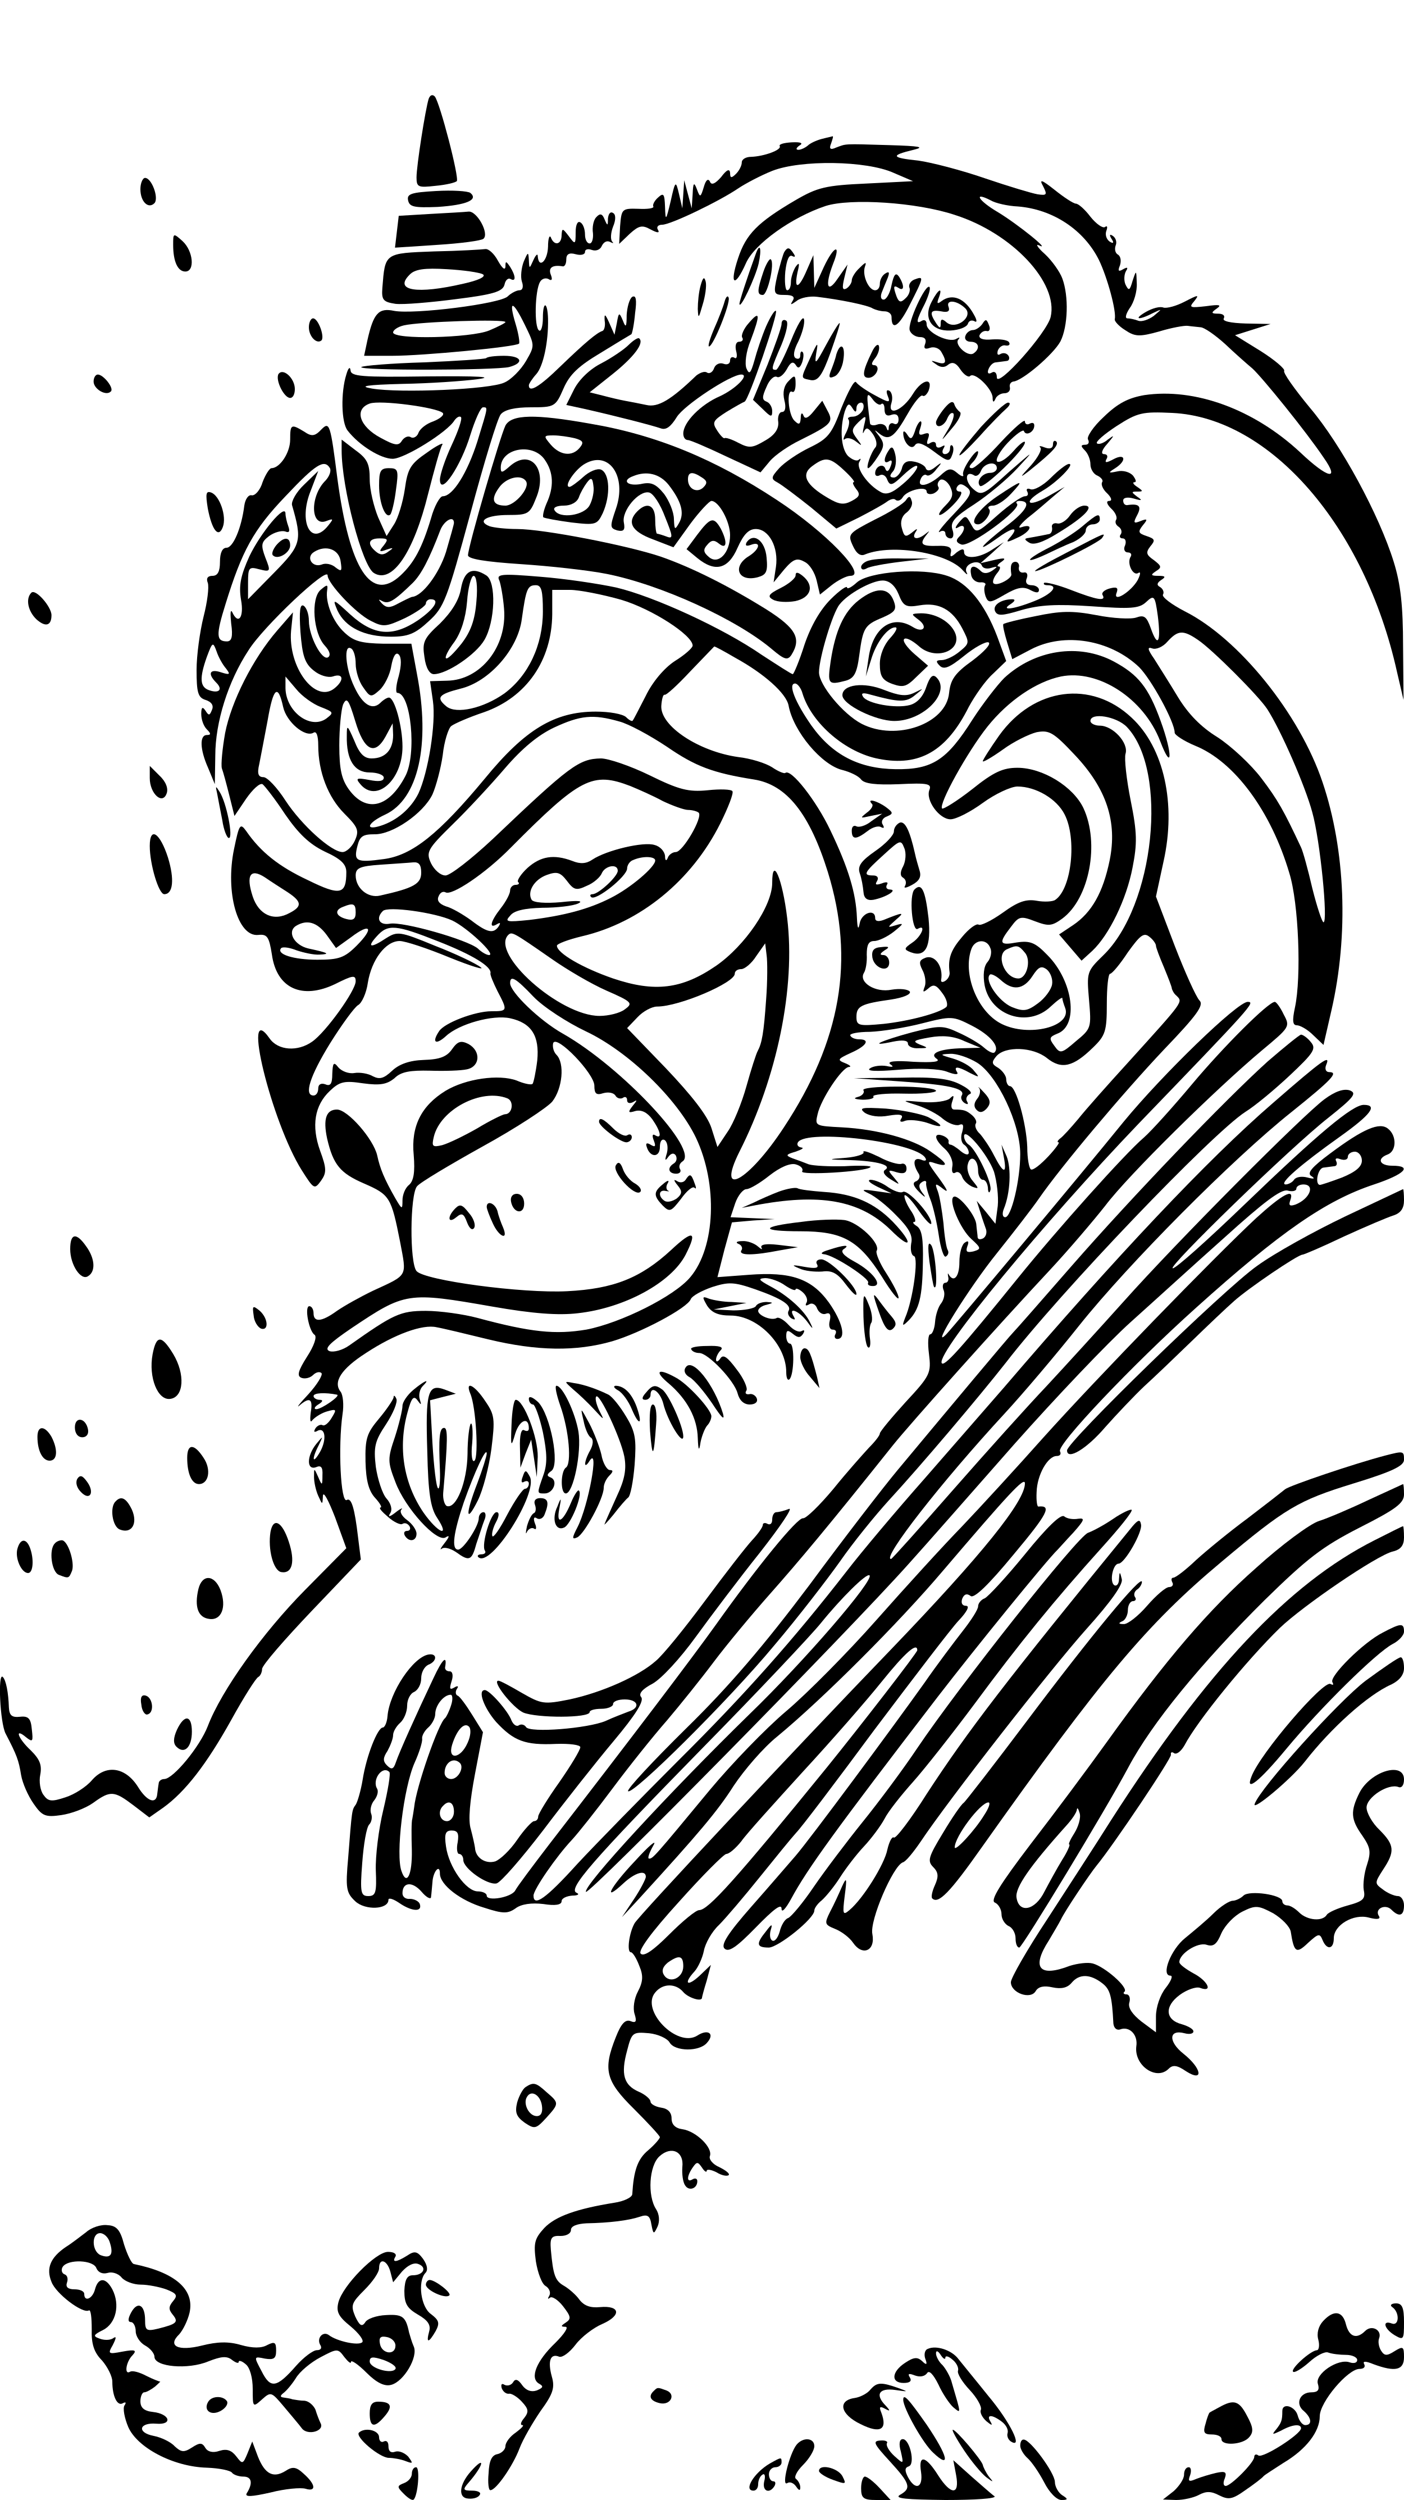  <svg version="1.0" xmlns="http://www.w3.org/2000/svg"  width="300pt" height="534pt" viewBox="0 0 300 534"  preserveAspectRatio="xMidYMid meet">  <g transform="translate(0,534) scale(0.1,-0.1)" fill="#000000" stroke="none"> <path d="M916 5129 c-7 -22 -26 -143 -26 -168 0 -21 4 -22 40 -18 23 2 43 7 46 10 6 6 -36 168 -47 181 -5 5 -10 3 -13 -5z"/> <path d="M1755 5043 c-11 -3 -24 -9 -29 -14 -6 -5 -15 -9 -20 -9 -6 0 -5 4 2 9 9 5 4 8 -16 7 -17 -1 -28 -4 -26 -8 5 -8 -33 -22 -61 -23 -11 0 -20 -5 -20 -12 0 -7 -6 -18 -12 -24 -10 -10 -13 -10 -13 2 -1 9 -7 7 -19 -9 -13 -15 -21 -18 -24 -10 -4 8 -9 3 -13 -11 -7 -23 -8 -24 -15 -5 -6 16 -8 14 -9 -11 l-2 -30 -8 30 -8 30 -2 -30 -2 -30 -7 30 c-7 30 -8 30 -18 -15 -10 -42 -11 -43 -12 -12 -1 28 -3 31 -15 20 -8 -7 -12 -16 -10 -19 2 -4 -12 -6 -32 -5 -35 1 -36 0 -39 -37 l-2 -38 23 22 c19 17 26 19 44 9 15 -8 20 -8 16 -1 -4 6 0 11 9 11 18 0 122 50 163 78 15 10 47 27 72 37 61 24 201 22 259 -4 l42 -18 -99 -5 c-88 -4 -105 -8 -153 -36 -80 -47 -105 -72 -122 -124 -19 -57 -7 -64 17 -10 18 41 98 98 170 122 53 17 195 8 276 -19 123 -39 222 -145 205 -218 -8 -34 -115 -154 -115 -129 0 10 -5 14 -11 10 -7 -4 -10 -1 -7 7 3 8 10 15 16 15 7 1 17 2 23 3 5 0 7 6 4 11 -4 6 -11 7 -17 4 -6 -4 -8 -1 -6 7 3 8 11 13 17 11 7 -1 10 2 7 7 -3 5 -19 7 -36 6 -20 -2 -29 2 -27 9 3 6 9 10 15 9 6 -2 9 4 5 13 -5 13 -7 13 -14 2 -5 -7 -14 -13 -20 -13 -7 0 -14 -6 -16 -12 -3 -7 2 -13 11 -13 18 0 21 -15 6 -25 -13 -8 -42 20 -32 30 4 5 2 5 -5 1 -16 -9 -63 14 -63 31 0 8 -4 11 -10 8 -14 -9 -12 1 6 36 8 17 13 33 10 36 -8 8 -48 -78 -42 -93 3 -8 13 -14 22 -14 10 0 14 -5 11 -14 -4 -10 -1 -13 10 -9 8 3 19 0 24 -8 13 -22 11 -29 -8 -23 -15 5 -15 4 -3 -4 9 -7 18 -8 26 -1 9 7 17 4 26 -10 8 -12 18 -18 21 -14 10 9 47 -27 48 -46 0 -10 2 -12 6 -3 2 6 11 12 19 12 8 0 13 5 12 12 -2 7 2 12 7 13 19 1 86 58 101 86 16 32 18 96 4 134 -5 14 -22 38 -37 52 -16 14 -21 23 -13 19 28 -14 -45 45 -88 71 -41 24 -54 45 -15 25 10 -6 36 -12 58 -13 75 -6 141 -50 173 -114 18 -37 38 -110 34 -127 -1 -4 9 -15 22 -23 21 -14 30 -15 73 -3 26 8 54 13 61 12 6 -1 19 -2 27 -3 8 0 32 -17 53 -36 20 -19 46 -42 58 -52 21 -19 115 -135 152 -190 36 -51 10 -46 -50 11 -99 92 -225 138 -333 122 -34 -6 -56 -17 -86 -46 -23 -21 -38 -44 -34 -49 3 -6 1 -11 -6 -11 -10 0 -10 -3 -1 -12 7 -7 12 -20 12 -30 0 -10 7 -21 15 -24 8 -4 13 -10 10 -14 -3 -5 2 -16 11 -24 9 -9 11 -16 4 -16 -7 0 -5 -7 4 -16 9 -8 14 -19 11 -24 -3 -5 -1 -11 5 -15 6 -4 8 -11 5 -16 -4 -5 -2 -9 4 -9 6 0 8 -7 5 -15 -4 -8 -1 -15 6 -15 6 0 9 -4 6 -9 -9 -14 5 -42 16 -35 6 4 5 -3 -1 -15 -14 -25 -54 -50 -45 -27 4 11 0 13 -15 9 -11 -3 -18 -9 -15 -14 8 -14 -11 -11 -68 11 -28 11 -54 17 -57 15 -2 -3 1 -5 7 -5 26 0 10 -19 -28 -34 -45 -18 -74 -21 -50 -6 9 6 10 10 3 10 -23 0 -42 -12 -37 -25 5 -11 14 -11 57 2 39 11 74 13 149 8 84 -6 102 -5 117 9 17 16 19 14 25 -30 7 -56 0 -69 -15 -26 -9 25 -14 29 -31 23 -11 -4 -50 -2 -85 5 -53 10 -77 9 -130 -2 -36 -7 -67 -15 -69 -17 -2 -2 2 -19 8 -39 l11 -36 40 21 c71 37 169 21 231 -38 26 -26 76 -117 76 -140 0 -5 20 -18 44 -28 84 -34 162 -140 201 -272 20 -64 26 -222 12 -287 -6 -28 -5 -38 4 -38 7 0 23 -9 35 -21 l22 -21 17 74 c37 161 30 342 -19 487 -49 146 -179 307 -294 365 -29 15 -50 31 -47 36 3 5 0 12 -6 16 -8 4 -7 9 2 15 11 7 9 9 -6 9 -16 0 -17 2 -5 10 13 8 12 11 -5 24 -16 11 -17 16 -7 29 11 13 10 16 -8 22 -18 6 -19 9 -8 23 11 13 10 15 -5 9 -15 -6 -16 -4 -7 13 10 19 4 25 -22 21 -5 0 -8 4 -8 10 0 6 9 8 23 4 17 -5 19 -4 7 4 -13 10 -13 11 0 11 13 0 13 1 0 10 -8 5 -11 10 -6 10 5 0 3 6 -3 14 -7 8 -22 12 -34 9 -19 -4 -20 -3 -4 7 25 16 22 33 -4 19 -15 -8 -19 -8 -15 0 4 6 2 11 -5 11 -7 0 -5 9 7 22 16 19 16 20 1 9 -9 -8 -20 -11 -23 -8 -4 3 16 20 42 37 45 29 55 31 119 28 209 -10 411 -242 480 -553 l14 -60 -1 115 c0 85 -5 132 -20 180 -31 100 -112 250 -179 329 -33 40 -58 75 -55 79 2 4 -20 23 -50 42 l-55 34 38 12 38 12 -53 1 c-33 1 -51 5 -47 11 3 6 -2 10 -12 10 -15 0 -16 2 -3 11 11 8 6 9 -23 5 -35 -4 -37 -3 -25 11 11 14 9 14 -20 -1 -19 -10 -39 -15 -46 -13 -7 3 -23 -1 -37 -9 -28 -16 -17 -19 14 -3 21 10 21 10 2 -6 -11 -8 -26 -13 -33 -10 -8 3 -18 5 -23 5 -6 0 -3 10 5 22 9 12 16 36 15 53 -1 29 -1 29 -9 5 -6 -21 -8 -22 -15 -8 -4 9 -3 22 1 29 5 8 3 9 -6 4 -10 -6 -12 -4 -7 8 3 9 2 19 -4 23 -6 3 -8 12 -5 20 3 7 0 16 -6 20 -7 5 -8 2 -3 -6 6 -9 4 -11 -4 -6 -7 5 -10 15 -7 23 3 8 2 12 -3 8 -5 -3 -19 7 -31 22 -12 16 -26 28 -31 28 -5 0 -25 13 -45 29 -29 23 -34 24 -25 8 9 -18 8 -20 -12 -17 -12 2 -62 17 -112 34 -49 17 -114 34 -143 38 -58 6 -60 11 -10 23 25 6 14 8 -52 10 -100 3 -91 3 -113 -5 -13 -6 -16 -3 -11 9 3 9 5 15 3 15 -2 -1 -13 -3 -24 -6z m805 -1070 c30 -20 130 -120 148 -148 29 -45 81 -164 96 -220 17 -60 34 -235 24 -235 -3 0 -14 33 -24 73 -9 39 -20 79 -24 87 -37 79 -50 102 -85 148 -22 29 -64 68 -93 87 -36 22 -63 50 -85 86 -18 30 -41 66 -51 82 -14 20 -15 26 -4 22 8 -3 23 3 33 15 22 24 33 25 65 3z"/> <path d="M300 4936 c0 -27 17 -43 30 -30 10 11 -6 54 -20 54 -5 0 -10 -11 -10 -24z"/> <path d="M932 4932 c-53 -3 -63 -6 -60 -20 3 -14 13 -16 63 -14 61 4 88 15 70 30 -6 4 -38 6 -73 4z"/> <path d="M919 4883 l-67 -4 -4 -34 -4 -34 91 6 c49 3 94 9 98 13 13 11 -14 60 -32 58 -9 -1 -46 -3 -82 -5z"/> <path d="M1274 4876 c-6 -6 -9 -22 -7 -34 1 -12 -2 -22 -7 -22 -6 0 -10 9 -10 19 0 11 -4 23 -10 26 -6 4 -10 -6 -10 -21 0 -27 -1 -27 -15 -8 -13 17 -14 17 -15 2 0 -21 -16 -24 -23 -5 -3 6 -6 -3 -6 -20 -1 -31 -20 -48 -22 -20 0 6 -4 3 -9 -8 -9 -20 -9 -20 -10 0 -1 18 -2 17 -11 -4 -5 -13 -7 -32 -4 -42 4 -11 2 -19 -5 -19 -6 0 -18 -6 -25 -13 -16 -16 -200 -39 -243 -31 -33 7 -44 -5 -57 -63 l-7 -33 60 0 c66 0 264 19 271 26 2 2 -1 21 -7 41 -16 53 -7 53 19 0 22 -45 22 -45 3 -78 -11 -19 -32 -40 -46 -46 -30 -15 -224 -23 -283 -13 -30 5 -13 8 65 10 58 1 130 6 160 10 38 5 4 7 -107 6 -142 -2 -163 0 -164 13 -1 9 -5 5 -9 -9 -12 -38 -11 -103 3 -120 25 -32 71 -60 96 -60 25 0 117 57 132 82 5 7 11 10 14 7 3 -4 -6 -30 -20 -60 -14 -30 -25 -63 -25 -74 1 -36 45 30 65 96 10 32 22 59 27 59 11 0 11 2 -12 -73 -21 -66 -52 -117 -74 -117 -6 0 -18 -21 -25 -47 -19 -63 -36 -95 -65 -122 -63 -59 -109 13 -135 206 -15 118 -17 123 -34 106 -14 -15 -21 -16 -37 -5 -28 17 -30 16 -30 -17 0 -28 -22 -61 -40 -61 -4 0 -13 -14 -19 -30 -5 -17 -16 -29 -23 -28 -7 2 -14 -8 -16 -22 -6 -48 -24 -90 -38 -90 -9 0 -14 -11 -14 -30 0 -21 -5 -30 -16 -30 -10 0 -14 -5 -10 -15 3 -9 -1 -41 -9 -72 -8 -32 -15 -83 -15 -114 0 -48 3 -59 19 -64 13 -4 18 -12 14 -21 -5 -13 -7 -13 -14 -2 -6 9 -9 8 -9 -7 0 -12 5 -26 12 -33 9 -9 9 -12 0 -12 -16 0 -15 -31 3 -71 l14 -34 1 61 c0 71 27 158 71 225 31 50 169 180 169 160 0 -17 60 -81 92 -97 27 -14 33 -13 74 6 24 12 44 26 44 31 0 5 5 9 10 9 21 0 9 -20 -27 -45 -54 -36 -94 -33 -144 12 -38 35 -39 35 -28 9 17 -36 57 -56 114 -56 37 0 52 6 81 33 33 30 39 46 89 230 29 108 58 204 65 212 8 10 31 15 64 15 51 0 53 1 70 40 13 30 32 48 79 76 34 21 64 39 66 40 2 2 6 22 8 45 4 29 2 39 -6 35 -6 -4 -11 -22 -12 -39 0 -26 -2 -28 -8 -12 -8 19 -9 18 -13 -5 l-5 -25 -11 25 c-9 20 -11 21 -10 5 2 -11 -1 -21 -5 -22 -12 -4 -36 -24 -89 -75 -45 -44 -68 -58 -68 -41 0 3 7 14 16 24 15 17 26 69 25 118 -1 37 -11 39 -11 2 0 -18 -4 -30 -8 -27 -11 6 -9 86 2 104 4 7 12 9 18 6 7 -5 9 -1 5 9 -6 15 3 22 26 18 4 0 7 6 7 15 0 11 6 15 20 11 11 -3 20 -1 20 5 0 6 7 7 15 4 9 -3 18 1 21 9 4 8 11 12 18 8 6 -3 8 -3 4 1 -4 5 -3 19 2 32 6 14 6 26 0 29 -6 4 -10 -2 -11 -12 0 -16 -1 -16 -7 -2 -5 13 -10 14 -18 5z m-194 -224 c0 -2 -16 -10 -35 -18 -39 -16 -205 -20 -205 -4 0 5 10 12 23 15 34 8 217 14 217 7z m-134 -194 c4 -4 -5 -12 -20 -18 -15 -5 -29 -16 -32 -25 -3 -8 -11 -12 -16 -9 -6 4 -14 0 -19 -7 -7 -12 -15 -11 -46 6 -45 24 -57 61 -23 73 22 8 143 -8 156 -20z m-241 -118 c3 -6 -1 -17 -9 -26 -34 -33 -33 -100 1 -87 16 6 16 5 4 -10 -37 -46 -64 9 -37 75 l16 42 -30 -29 c-17 -16 -28 -36 -26 -44 22 -76 20 -85 -38 -144 l-56 -57 0 35 c0 33 2 35 24 29 24 -6 25 -5 13 25 -10 27 -9 33 8 46 11 8 26 12 34 10 9 -4 11 0 7 11 -3 8 -6 21 -6 27 0 23 -53 -41 -77 -91 -19 -42 -23 -63 -18 -93 7 -38 -6 -55 -19 -26 -4 6 -4 -5 -2 -25 4 -28 1 -38 -9 -38 -23 0 -24 13 -3 80 35 113 59 158 128 230 65 69 83 80 95 60z m265 -117 c0 -3 -8 -31 -17 -62 -15 -47 -51 -95 -73 -96 -3 -1 -16 -7 -29 -14 -18 -10 -25 -10 -35 0 -8 9 -8 10 1 5 13 -7 25 0 65 39 18 18 35 50 59 113 8 20 29 32 29 15z m-242 -83 c3 -20 2 -22 -11 -12 -8 7 -21 10 -30 6 -20 -7 -34 16 -16 27 25 16 54 6 57 -21z m-245 -228 c10 -13 8 -14 -11 -8 -24 8 -29 -3 -10 -22 15 -15 6 -24 -16 -16 -19 7 -20 26 -4 71 12 32 13 33 21 11 4 -12 13 -28 20 -36z"/> <path d="M590 4175 c-7 -9 -10 -18 -7 -21 10 -11 37 5 37 21 0 19 -14 19 -30 0z"/> <path d="M370 4817 c0 -36 10 -57 26 -57 21 0 17 44 -6 65 -20 18 -20 17 -20 -8z"/> <path d="M928 4803 c-107 -4 -105 -3 -111 -78 -2 -26 2 -30 28 -34 17 -2 75 3 129 10 80 10 100 16 104 31 2 10 8 15 13 12 12 -7 11 7 -1 26 -9 13 -10 13 -10 0 -1 -8 -7 -3 -16 13 -8 15 -20 26 -27 25 -7 -1 -56 -4 -109 -5z m104 -49 c7 -5 -10 -13 -42 -20 -99 -23 -149 -15 -115 19 11 12 32 15 80 12 36 -2 70 -7 77 -11z"/> <path d="M1615 4798 c-20 -55 -35 -102 -35 -107 1 -14 34 56 41 86 7 32 3 46 -6 21z"/> <path d="M1676 4802 c-3 -5 -9 -27 -15 -50 -9 -40 -8 -42 16 -42 17 0 22 -4 17 -12 -6 -10 -5 -10 8 -1 8 7 28 11 44 9 50 -6 109 -18 119 -25 6 -3 17 -6 25 -6 8 0 15 -5 15 -12 0 -31 16 -20 39 26 30 59 31 62 10 54 -8 -3 -13 -11 -11 -17 3 -6 -1 -17 -8 -23 -10 -10 -14 -9 -19 3 -8 22 -7 26 4 19 12 -8 13 5 1 24 -7 10 -11 5 -16 -18 -3 -17 -11 -31 -17 -31 -6 0 -7 7 -4 15 3 8 9 22 13 32 4 11 3 14 -5 9 -7 -4 -12 -14 -12 -22 0 -8 -4 -14 -10 -14 -14 0 -28 32 -22 50 4 11 2 11 -11 -2 -10 -9 -17 -21 -17 -27 0 -5 -5 -13 -11 -17 -9 -5 -10 1 -5 22 l7 29 -21 -30 c-22 -33 -28 -16 -10 31 18 45 2 40 -20 -7 l-20 -44 -1 35 -1 35 -14 -32 c-17 -40 -28 -43 -20 -5 5 20 4 23 -4 12 -5 -8 -10 -23 -10 -32 0 -10 -3 -18 -8 -18 -4 0 -6 18 -4 40 3 25 8 37 15 33 6 -3 7 -1 3 5 -9 14 -13 15 -20 4z"/> <path d="M1631 4759 c-13 -39 -14 -49 -1 -49 10 0 26 68 17 76 -2 3 -10 -9 -16 -27z"/> <path d="M1497 4730 c-4 -14 -6 -36 -6 -50 1 -22 2 -20 10 8 6 19 9 41 7 50 -3 12 -6 10 -11 -8z"/> <path d="M1991 4696 c-19 -35 -1 -64 40 -62 18 1 34 7 37 14 2 7 8 9 14 6 6 -4 6 2 -1 14 -19 35 -46 46 -69 29 -9 -7 -11 -6 -6 7 9 24 -1 19 -15 -8z m72 -15 c17 -18 -20 -46 -40 -30 -10 9 -13 8 -13 -2 0 -11 -2 -11 -10 1 -15 23 -12 29 11 25 14 -3 19 0 16 9 -7 17 18 15 36 -3z"/> <path d="M1548 4695 c-3 -11 -13 -37 -22 -57 -9 -21 -14 -38 -11 -38 9 0 46 92 42 104 -2 6 -6 2 -9 -9z"/> <path d="M1637 4643 c-9 -21 -20 -54 -25 -73 -8 -28 -11 -31 -17 -17 -4 10 -1 36 9 60 21 56 20 65 -4 37 -11 -12 -17 -27 -14 -31 3 -5 0 -9 -7 -9 -6 0 -9 -8 -6 -20 3 -11 1 -18 -4 -14 -5 3 -9 0 -9 -6 0 -7 -6 -10 -14 -7 -8 3 -17 -1 -20 -9 -3 -9 -10 -13 -15 -10 -5 4 -15 0 -23 -6 -54 -52 -82 -69 -107 -63 -14 3 -35 7 -46 9 -11 2 -32 7 -47 11 l-28 7 49 39 c45 36 68 66 57 76 -2 3 -13 -4 -23 -14 -10 -10 -37 -28 -58 -39 -24 -12 -47 -34 -58 -55 l-17 -34 37 -8 c71 -16 148 -36 165 -42 11 -4 21 3 34 24 15 25 115 91 138 91 18 0 -11 -30 -45 -46 -42 -18 -79 -56 -79 -80 0 -8 4 -14 10 -14 5 0 42 -16 82 -35 l73 -34 20 24 c11 13 40 33 65 45 66 33 72 38 58 63 l-11 21 -18 -22 c-12 -15 -19 -18 -22 -10 -3 8 -6 6 -6 -5 -1 -14 -4 -15 -13 -6 -14 12 -18 70 -5 62 4 -2 7 5 7 17 0 19 -2 20 -15 6 -10 -10 -13 -24 -9 -41 4 -15 2 -25 -5 -25 -6 0 -10 -10 -8 -22 1 -14 -7 -27 -28 -39 -27 -16 -34 -17 -57 -5 -15 8 -28 12 -30 10 -2 -1 -9 6 -16 17 -11 17 -8 21 20 39 18 11 36 21 39 22 9 4 72 188 67 194 -3 2 -12 -13 -21 -33z"/> <path d="M1690 4612 c-14 -34 -28 -62 -32 -62 -11 0 -10 3 12 54 11 27 15 48 10 51 -6 4 -10 0 -10 -7 0 -7 -14 -46 -30 -87 l-31 -75 21 -20 c17 -17 20 -18 20 -4 0 9 -6 18 -12 20 -10 4 -10 10 0 32 6 15 16 24 22 21 5 -3 14 4 21 16 8 15 13 18 19 10 5 -9 9 -8 14 5 3 9 4 19 1 22 -3 3 -5 0 -5 -7 0 -7 -4 -9 -10 -6 -6 4 -4 17 6 36 8 17 14 38 12 47 -2 9 -14 -11 -28 -46z"/> <path d="M660 4641 c0 -20 17 -37 27 -28 7 8 -7 47 -18 47 -5 0 -9 -9 -9 -19z"/> <path d="M1765 4603 c-22 -41 -25 -44 -21 -18 5 27 3 25 -13 -10 -21 -46 -21 -42 2 -47 15 -2 24 10 42 60 12 34 21 62 19 62 -2 0 -15 -21 -29 -47z"/> <path d="M1863 4588 c-20 -41 -22 -55 -7 -55 7 0 15 6 18 14 3 7 0 13 -6 13 -7 0 -6 5 2 15 6 8 10 19 8 26 -2 6 -9 0 -15 -13z"/> <path d="M1787 4583 c-2 -10 -8 -26 -12 -36 -5 -13 -3 -16 8 -11 8 3 17 19 19 35 5 31 -6 40 -15 12z"/> <path d="M1039 4575 c-3 -2 -62 -6 -133 -9 -70 -2 -130 -7 -134 -10 -7 -8 287 -7 316 0 33 9 27 24 -11 24 -19 0 -36 -2 -38 -5z"/> <path d="M595 4541 c-7 -13 12 -51 25 -51 6 0 10 8 10 19 0 23 -25 46 -35 32z"/> <path d="M200 4525 c0 -16 27 -32 37 -21 7 7 -16 36 -28 36 -5 0 -9 -7 -9 -15z"/> <path d="M1798 4469 c-21 -57 -29 -66 -68 -85 -25 -12 -54 -32 -65 -44 -18 -20 -18 -23 -3 -31 9 -5 41 -29 71 -53 l54 -45 49 24 c27 14 54 29 60 34 7 5 15 7 18 3 4 -3 11 -1 15 6 9 15 51 25 51 12 0 -5 7 -7 15 -4 8 4 13 10 10 14 -3 5 -1 11 4 15 6 3 15 -3 21 -14 8 -17 6 -25 -10 -41 -11 -11 -16 -20 -12 -20 5 0 19 11 32 25 13 14 18 25 11 25 -7 0 -9 5 -6 10 5 8 11 7 21 -1 13 -10 8 -19 -28 -57 -24 -25 -37 -42 -30 -38 6 4 12 2 12 -3 0 -6 5 -11 11 -11 6 0 8 8 4 19 -5 16 5 27 47 54 29 19 71 54 93 78 36 39 35 38 -19 -9 -55 -50 -59 -52 -77 -36 -18 16 -17 40 2 29 5 -4 12 1 15 9 7 18 34 22 34 6 0 -5 -6 -10 -14 -10 -17 0 -31 -18 -22 -28 8 -7 96 78 96 93 0 5 -11 -3 -24 -18 -14 -16 -29 -26 -35 -23 -5 3 5 22 22 40 18 19 34 30 35 25 4 -11 22 -2 22 12 0 6 -4 7 -10 4 -5 -3 -10 -1 -10 5 0 6 -23 -14 -51 -44 -28 -31 -56 -56 -62 -56 -7 0 -7 4 1 12 7 7 12 17 12 22 0 6 -8 -1 -17 -14 -10 -14 -17 -29 -15 -34 2 -5 -4 -4 -13 4 -13 11 -19 10 -36 -6 -25 -22 -50 -27 -42 -8 3 8 9 12 13 9 4 -3 14 3 21 13 13 15 12 16 -3 4 -10 -8 -17 -9 -20 -2 -1 5 -13 12 -25 14 -14 3 -23 -1 -26 -15 -3 -10 -11 -19 -17 -19 -9 0 -10 4 -2 13 6 7 8 23 5 36 -4 17 -8 19 -14 9 -12 -18 -11 -31 1 -23 6 4 7 -1 3 -11 -4 -11 -8 -13 -11 -6 -4 14 -22 6 -22 -9 0 -6 5 -7 10 -4 6 3 13 -1 16 -10 6 -14 11 -12 35 11 16 15 29 23 29 17 0 -6 -14 -23 -31 -37 -22 -19 -35 -24 -47 -17 -28 15 -53 51 -46 64 4 7 4 9 -1 5 -4 -4 -14 0 -23 8 -15 16 -18 58 -7 95 6 17 9 19 16 8 6 -10 9 -11 9 -1 0 6 4 12 10 12 5 0 7 -7 4 -15 -4 -8 -13 -15 -22 -15 -8 0 -12 -3 -9 -6 3 -4 1 -16 -5 -28 -6 -11 -7 -18 -3 -14 5 4 15 2 24 -5 14 -11 14 -10 2 6 -12 16 -12 20 3 35 17 16 18 16 12 -8 -3 -14 -3 -19 0 -12 5 10 9 9 19 -5 7 -10 10 -22 6 -28 -11 -13 -21 -45 -16 -45 3 0 12 11 21 25 14 21 14 28 3 43 -12 15 -12 16 1 5 20 -15 31 -7 60 44 13 23 27 40 31 38 4 -3 9 2 13 10 11 30 -14 25 -33 -6 -22 -36 -56 -50 -46 -19 3 10 1 21 -4 25 -7 4 -8 -1 -4 -11 6 -15 3 -15 -28 2 -19 10 -37 23 -40 28 -4 4 -17 -21 -31 -55z m85 8 c4 3 7 -2 7 -11 0 -12 5 -16 15 -12 9 3 15 0 15 -10 0 -8 -4 -12 -10 -9 -5 3 -10 0 -11 -7 0 -9 -2 -10 -5 -1 -3 7 -12 9 -20 6 -8 -3 -15 -1 -15 3 -8 63 -8 69 5 52 7 -10 16 -15 19 -11z m-79 -142 c15 -14 24 -25 20 -25 -3 0 -1 -6 5 -14 10 -12 8 -17 -9 -26 -17 -9 -27 -8 -52 7 -46 27 -57 49 -33 67 28 21 38 20 69 -9z"/> <path d="M2018 4468 c-10 -12 -18 -26 -18 -30 0 -15 18 -8 24 8 4 9 9 14 13 11 3 -4 -2 -19 -11 -34 -17 -28 -17 -28 8 2 14 16 22 32 17 35 -4 3 -10 10 -12 17 -3 8 -10 4 -21 -9z"/> <path d="M2096 4428 c-25 -29 -46 -56 -46 -60 0 -4 19 14 43 40 23 26 49 52 57 59 8 7 10 13 4 13 -6 0 -32 -24 -58 -52z"/> <path d="M1080 4431 c-11 -22 -80 -259 -80 -277 0 -8 37 -14 113 -19 61 -4 144 -13 184 -21 115 -23 278 -97 354 -162 25 -21 32 -23 40 -11 22 35 10 57 -53 97 -82 51 -160 90 -226 113 -71 24 -251 59 -307 59 -24 0 -50 3 -59 6 -28 11 -6 24 40 24 42 0 46 2 59 35 27 63 -12 109 -57 68 -15 -13 -18 -14 -18 -2 0 42 69 54 94 17 19 -27 20 -58 4 -93 -6 -14 -9 -27 -7 -30 3 -2 30 -7 60 -11 52 -6 55 -5 67 20 17 38 15 85 -4 93 -8 3 -25 -4 -38 -16 -12 -11 -26 -21 -29 -21 -14 0 13 39 34 50 51 28 89 -28 65 -97 -13 -38 -13 -41 3 -46 14 -3 17 1 14 17 -5 25 32 69 54 64 9 -2 24 -25 34 -52 17 -42 18 -48 3 -42 -8 3 -18 6 -20 6 -2 0 -4 14 -4 30 0 31 -17 39 -38 18 -23 -23 -13 -43 33 -60 l44 -17 36 50 c20 27 41 49 45 49 16 0 40 -44 40 -73 0 -38 -25 -64 -45 -47 -12 10 -13 16 -4 26 9 11 15 11 25 3 17 -14 19 3 4 32 -15 26 -22 24 -50 -13 l-23 -31 23 -19 c38 -31 66 -24 86 22 13 29 24 40 39 40 28 0 49 -39 43 -81 l-5 -33 23 28 c19 22 27 25 43 16 11 -5 22 -23 26 -40 l7 -30 25 20 c14 11 32 20 40 20 38 0 -53 94 -157 162 -132 87 -257 139 -399 163 -118 21 -168 20 -181 -4z m148 -27 c18 -5 20 -9 11 -20 -16 -20 -42 -17 -62 6 -16 19 -16 20 6 20 12 0 32 -3 45 -6z m201 -100 c27 -35 34 -60 22 -81 -9 -16 -10 -15 -11 8 0 15 -10 39 -21 54 -18 22 -28 26 -50 21 -29 -5 -41 8 -16 17 29 12 57 5 76 -19z m71 16 c11 -7 12 -12 3 -21 -13 -13 -33 -4 -33 17 0 16 9 18 30 4z m-376 -8 c9 -14 -24 -52 -44 -52 -27 0 -32 13 -14 38 15 22 48 30 58 14z m136 -51 c-11 -22 -64 -30 -75 -11 -4 6 5 10 20 10 15 0 28 7 32 18 3 9 11 23 17 31 9 12 12 11 14 -7 2 -11 -2 -30 -8 -41z"/> <path d="M1955 4419 c-6 -17 -9 -19 -16 -8 -5 8 -9 10 -9 4 0 -20 17 -38 25 -26 5 8 17 4 40 -13 29 -22 34 -23 39 -9 4 9 4 18 1 21 -3 3 -5 0 -5 -6 0 -7 -5 -12 -11 -12 -5 0 -7 5 -3 12 4 7 3 8 -4 4 -7 -4 -12 -2 -12 4 0 6 -5 8 -12 4 -7 -5 -9 -2 -5 9 4 11 2 14 -9 10 -10 -4 -12 0 -8 11 3 9 4 16 1 16 -3 0 -9 -10 -12 -21z"/> <path d="M730 4378 c0 -79 44 -247 69 -262 39 -24 85 44 116 170 13 51 26 98 30 104 4 6 -11 -1 -33 -17 -35 -24 -41 -34 -47 -78 -4 -27 -14 -61 -23 -75 l-16 -25 -18 40 c-9 22 -18 58 -18 81 0 33 -5 44 -30 62 l-30 23 0 -23z m90 -203 c-11 -13 -10 -15 6 -9 15 5 16 4 4 -4 -10 -8 -18 -8 -27 0 -19 16 -16 28 8 28 18 0 19 -2 9 -15z"/> <path d="M2250 4391 c0 -8 -6 -11 -17 -7 -10 4 -14 4 -10 0 4 -4 -5 -21 -20 -38 -25 -27 -25 -28 -3 -11 51 41 63 55 57 62 -4 3 -7 1 -7 -6z"/> <path d="M2245 4319 c-16 -16 -36 -27 -43 -24 -7 3 -10 0 -7 -5 3 -6 1 -10 -5 -10 -7 0 -33 -18 -58 -40 -45 -40 -46 -40 -57 -20 -11 20 -12 20 -26 4 -9 -11 -9 -15 -1 -10 15 9 16 -6 1 -21 -7 -7 -6 -12 5 -16 17 -7 130 76 119 87 -3 3 -1 6 5 6 27 0 17 -20 -28 -54 -53 -41 -69 -61 -21 -27 34 25 49 27 31 5 -12 -13 -10 -14 13 -3 30 13 37 32 10 23 -10 -4 -4 5 12 19 17 13 41 34 55 46 l25 21 -37 -21 c-43 -24 -53 -12 -10 13 31 18 70 58 56 57 -5 0 -22 -13 -39 -30z"/> <path d="M810 4303 c0 -38 14 -72 24 -62 3 3 9 27 12 52 6 43 5 47 -15 47 -18 0 -21 -6 -21 -37z"/> <path d="M2131 4280 c-40 -27 -63 -60 -41 -60 12 0 31 26 23 33 -3 4 0 7 9 7 8 0 25 11 38 25 30 32 25 31 -29 -5z"/> <path d="M444 4254 c9 -47 23 -64 32 -40 9 23 -7 68 -25 74 -11 4 -12 -3 -7 -34z"/> <path d="M1936 4272 c-4 -7 -34 -26 -67 -42 -56 -29 -58 -31 -47 -55 8 -18 17 -24 27 -19 58 23 177 3 209 -35 8 -9 11 -10 7 -3 -3 7 1 15 11 19 10 4 19 2 22 -5 2 -6 11 -8 20 -5 14 4 15 3 2 -6 -9 -6 -18 -7 -24 -1 -15 15 -25 12 -21 -7 1 -10 10 -17 19 -17 8 1 14 -2 11 -6 -3 -5 -2 -15 1 -24 6 -15 10 -14 41 4 26 15 39 18 54 10 13 -7 19 -7 19 0 0 5 -7 10 -16 10 -10 0 -14 6 -10 15 3 8 0 14 -7 12 -7 -1 -11 4 -10 11 2 6 -2 12 -7 12 -9 0 -12 -8 -9 -27 1 -9 -31 -26 -38 -19 -3 3 0 12 7 21 7 8 9 15 4 15 -5 0 -2 5 6 10 11 8 7 9 -15 4 l-30 -7 25 22 25 23 -25 -16 c-28 -19 -60 -21 -60 -5 0 8 -5 7 -16 -1 -12 -11 -15 -11 -12 1 2 10 -6 14 -29 13 -35 -1 -39 4 -23 24 7 9 7 9 -2 2 -17 -14 -31 -12 -22 3 6 9 4 9 -8 -1 -13 -10 -16 -9 -21 10 -4 13 0 26 10 33 9 7 14 18 11 25 -3 11 -6 11 -12 2z"/> <path d="M2287 4240 c-8 -12 -21 -20 -28 -18 -8 2 -13 -3 -11 -9 1 -7 -2 -14 -8 -14 -5 -1 -14 -3 -20 -4 -5 -1 -16 -3 -22 -4 -10 -1 -9 -4 1 -10 9 -6 29 0 61 20 58 35 80 59 57 59 -9 0 -22 -9 -30 -20z"/> <path d="M2313 4216 c-15 -13 -47 -33 -70 -45 -50 -25 -58 -38 -10 -16 17 8 44 21 60 27 15 7 27 18 27 25 0 7 7 13 15 13 8 0 15 5 15 10 0 15 -5 13 -37 -14z"/> <path d="M2280 4160 c-41 -21 -72 -39 -68 -40 13 0 137 61 143 71 8 12 9 13 -75 -31z"/> <path d="M1595 4181 c-3 -7 0 -8 9 -5 23 9 20 -9 -4 -24 -36 -22 -23 -56 19 -45 18 5 22 11 19 42 -3 36 -28 55 -43 32z"/> <path d="M1858 4143 c-10 -2 -18 -9 -18 -14 0 -6 5 -7 12 -3 6 4 39 10 72 14 l61 7 -55 0 c-30 1 -63 -1 -72 -4z"/> <path d="M985 4083 c-4 -25 -20 -50 -45 -75 -35 -32 -38 -40 -33 -72 3 -23 11 -36 20 -36 28 0 90 42 108 73 23 39 26 124 4 138 -30 19 -47 10 -54 -28z m33 -27 c-3 -40 -12 -65 -32 -91 -16 -20 -30 -34 -33 -31 -3 2 5 18 18 35 14 20 24 50 27 86 2 30 9 55 14 55 6 0 9 -22 6 -54z"/> <path d="M1067 4100 c3 -8 8 -35 10 -60 7 -81 -50 -153 -122 -154 l-36 -1 6 -42 c7 -48 -10 -153 -31 -198 -16 -32 -46 -58 -81 -69 -35 -11 -27 7 10 24 71 33 97 150 68 300 l-12 65 -59 0 c-48 1 -64 5 -84 24 -25 23 -41 64 -37 90 2 13 0 13 -14 1 -21 -18 -16 -92 9 -119 11 -12 13 -21 7 -25 -13 -8 -41 45 -41 78 0 14 -5 28 -11 32 -8 5 -10 -11 -7 -56 4 -50 9 -67 28 -82 13 -11 31 -16 41 -13 23 8 25 -8 4 -25 -41 -34 -100 45 -93 123 l4 39 -33 -38 c-53 -61 -99 -153 -112 -220 -6 -34 -9 -67 -7 -75 3 -8 10 -34 16 -58 l11 -44 25 37 c14 20 29 34 35 31 5 -4 27 -32 48 -64 29 -42 52 -64 85 -80 35 -16 46 -27 46 -44 0 -48 -13 -51 -82 -17 -62 29 -101 60 -132 105 -13 18 -15 14 -26 -39 -19 -92 8 -188 52 -183 19 2 23 -4 29 -42 10 -72 64 -97 135 -63 38 19 44 20 44 6 0 -20 -64 -109 -93 -129 -31 -22 -73 -19 -91 7 -61 87 4 -179 69 -282 26 -41 27 -41 41 -22 12 17 12 26 -2 64 -19 53 -12 97 21 128 21 20 31 22 71 16 37 -5 51 -2 67 11 14 14 34 17 76 16 31 -1 66 0 79 3 28 6 30 39 3 54 -16 8 -23 6 -35 -11 -11 -16 -26 -22 -60 -23 -31 -1 -53 -9 -68 -23 -18 -17 -27 -19 -41 -12 -10 6 -28 9 -40 7 -12 -2 -27 4 -34 12 -10 13 -12 10 -13 -14 0 -21 -4 -27 -15 -22 -9 3 -15 0 -15 -9 0 -8 -4 -15 -10 -15 -21 0 -8 41 35 111 25 40 52 77 60 82 8 4 18 26 21 48 8 49 38 89 68 89 12 0 60 -16 106 -35 47 -19 77 -28 67 -21 -10 8 -54 29 -98 46 -75 31 -80 31 -104 16 -33 -22 -42 -20 -20 4 24 27 41 25 132 -11 74 -29 114 -54 111 -68 -1 -3 6 -20 15 -38 22 -42 22 -43 -13 -43 -35 0 -101 -25 -112 -43 -16 -24 -7 -30 15 -10 28 26 100 46 137 38 46 -10 63 -38 58 -90 -3 -25 -8 -48 -10 -50 -2 -3 -18 0 -34 7 -38 14 -109 4 -152 -22 -52 -32 -74 -76 -68 -137 3 -37 0 -55 -10 -64 -8 -6 -14 -21 -14 -33 0 -20 -1 -20 -15 4 -24 42 -33 64 -39 92 -8 35 -63 98 -86 98 -23 0 -30 -20 -21 -62 13 -56 28 -74 79 -96 55 -24 58 -29 77 -125 14 -75 18 -69 -58 -104 -27 -13 -61 -32 -77 -43 -33 -24 -50 -25 -50 -5 0 8 -4 15 -9 15 -11 0 -1 -53 11 -61 6 -4 -1 -24 -16 -47 -19 -30 -22 -41 -12 -45 8 -3 19 0 25 6 6 6 14 8 18 4 3 -4 -9 -24 -28 -45 -19 -20 -27 -31 -19 -24 22 19 29 14 24 -15 -2 -16 -1 -23 3 -17 5 6 18 15 31 19 21 6 22 5 11 -13 -7 -12 -16 -19 -20 -16 -4 2 -11 -1 -15 -7 -4 -7 -3 -9 3 -6 18 11 22 -17 7 -44 -16 -28 -19 -17 -3 14 10 21 10 21 -5 3 -21 -26 -21 -57 -1 -50 11 5 15 0 14 -17 0 -23 -1 -23 -9 -4 -9 20 -9 20 -9 0 0 -11 4 -29 9 -40 9 -20 9 -20 10 0 1 11 12 -10 26 -46 l24 -66 -88 -89 c-91 -92 -179 -215 -208 -291 -17 -44 -74 -113 -93 -113 -6 0 -12 -4 -12 -10 -1 -5 -2 -15 -3 -22 -2 -23 -22 -16 -41 15 -27 43 -69 49 -99 14 -12 -14 -37 -30 -56 -36 -30 -10 -37 -9 -47 5 -7 9 -10 29 -7 43 4 21 -1 33 -20 52 -28 26 -36 50 -10 28 14 -11 15 -9 12 17 -2 23 -7 29 -25 27 -18 -2 -23 3 -24 20 -1 31 -6 58 -13 65 -11 11 -6 -98 6 -121 24 -46 28 -57 33 -88 3 -18 15 -45 27 -62 18 -26 25 -29 59 -24 21 3 51 14 68 26 37 27 45 26 86 -5 l34 -26 30 21 c47 34 92 92 145 187 27 49 53 90 58 92 4 2 8 10 8 17 0 8 48 63 106 124 l105 110 -6 48 c-7 60 -14 85 -24 79 -13 -8 -19 114 -9 184 3 19 1 40 -4 47 -17 21 1 49 54 83 61 40 121 62 151 55 12 -2 62 -14 111 -26 104 -25 187 -26 264 -4 61 18 161 71 168 90 3 7 23 18 46 26 35 11 46 11 92 -5 57 -20 78 -34 71 -46 -3 -5 0 -12 6 -16 8 -4 9 -3 5 4 -13 22 11 12 28 -10 13 -18 15 -19 7 -3 -12 26 -48 58 -86 78 -24 13 -26 16 -10 17 11 0 31 -7 43 -16 12 -8 22 -12 22 -8 0 3 7 1 15 -6 8 -7 12 -17 8 -23 -3 -6 -1 -7 6 -3 6 4 14 0 17 -9 4 -9 12 -14 19 -11 8 3 11 -2 8 -15 -3 -11 0 -19 6 -19 7 0 9 -4 6 -10 -3 -5 -1 -10 4 -10 20 0 11 37 -18 78 -37 51 -81 66 -171 59 l-67 -5 15 59 16 58 45 4 46 3 -47 2 -47 2 10 30 c6 17 17 30 24 30 7 0 29 13 49 29 23 18 44 27 56 24 11 -3 17 -9 14 -15 -6 -9 136 -1 146 9 3 3 -22 4 -55 2 -33 -1 -68 1 -77 4 -10 4 -26 10 -35 13 -15 6 -14 8 7 14 14 5 19 8 12 9 -7 1 -10 6 -7 11 18 29 251 1 272 -33 4 -6 0 -8 -9 -4 -16 6 -19 -8 -5 -30 4 -6 1 -13 -5 -16 -9 -3 -7 -10 6 -23 13 -13 16 -13 7 -2 -8 11 -9 18 -1 23 6 4 10 3 9 -2 -1 -4 3 -20 9 -35 6 -15 14 -50 18 -77 4 -28 11 -48 15 -45 5 3 7 9 4 14 -3 5 -7 30 -9 57 -3 26 -8 57 -12 68 -7 18 -6 19 12 5 12 -9 8 -1 -10 24 -26 35 -27 38 -7 31 30 -9 26 0 -10 25 -38 27 -114 48 -190 52 -57 3 -58 3 -52 28 7 32 52 100 67 101 6 0 2 4 -8 8 -18 7 -16 9 12 22 34 15 42 29 18 29 -8 0 -17 3 -19 8 -3 4 16 8 42 8 26 1 76 9 111 18 63 16 66 16 107 -5 39 -20 60 -45 48 -57 -3 -3 -13 2 -22 10 -10 9 -34 23 -54 32 -34 16 -41 16 -100 1 -67 -18 -97 -32 -41 -20 20 4 32 3 32 -4 0 -6 10 -11 23 -10 21 0 21 1 2 8 -16 7 -13 9 21 15 28 5 52 3 75 -8 l34 -14 -37 -1 c-50 -1 -74 -11 -56 -23 8 -6 -9 -8 -50 -6 -38 3 -57 1 -50 -5 9 -6 6 -7 -8 -4 -12 2 -28 0 -35 -5 -9 -6 13 -7 61 -3 45 4 87 2 103 -4 18 -7 26 -7 22 -1 -8 13 1 13 28 -2 20 -10 21 -10 8 5 -7 10 -28 21 -45 26 -28 8 -29 9 -6 10 14 1 40 -8 58 -19 43 -27 92 -130 92 -195 0 -56 -19 -135 -32 -135 -6 0 -7 8 -3 18 14 34 16 87 6 112 l-11 25 5 -27 c7 -37 -1 -35 -21 4 -9 18 -23 38 -30 46 -8 7 -12 17 -9 22 3 4 -1 12 -8 18 -12 10 -17 12 -38 12 -6 0 -8 7 -4 18 4 12 3 14 -5 6 -6 -6 -32 -10 -58 -8 -47 4 -47 4 -12 -7 19 -6 44 -19 55 -29 11 -9 26 -15 34 -13 9 4 11 0 7 -15 -4 -11 -2 -23 4 -27 5 -3 10 -11 10 -17 0 -6 -7 -5 -17 3 -9 8 -19 14 -22 14 -3 0 -5 3 -4 7 1 3 -4 9 -12 12 -21 8 -19 -8 4 -28 11 -10 18 -26 16 -37 -2 -11 0 -17 6 -14 5 4 12 0 15 -9 3 -8 13 -17 22 -21 14 -5 14 -4 1 12 -9 10 -14 26 -11 36 5 22 22 12 22 -14 0 -10 5 -19 10 -19 6 0 10 -8 11 -17 0 -10 3 -13 5 -6 6 13 -30 88 -46 98 -5 3 -10 11 -10 18 0 21 51 -39 64 -76 6 -20 10 -53 8 -73 l-5 -38 -20 25 -20 24 8 -25 c4 -14 10 -30 12 -36 2 -7 0 -15 -6 -19 -6 -3 -11 -3 -12 2 0 4 -2 17 -3 29 -3 21 -41 66 -49 57 -10 -9 15 -68 38 -89 22 -20 22 -22 5 -27 -14 -3 -17 -1 -13 11 4 10 2 13 -5 8 -7 -4 -12 -23 -12 -42 0 -31 -12 -45 -23 -26 -2 4 -2 1 -1 -5 2 -7 -1 -13 -6 -13 -5 0 -7 -7 -4 -15 4 -8 1 -21 -5 -29 -6 -7 -12 -25 -13 -40 -1 -14 -6 -26 -10 -26 -5 0 -6 -19 -3 -42 5 -41 3 -46 -50 -103 -30 -33 -55 -63 -55 -67 0 -4 -10 -17 -23 -30 -12 -13 -47 -52 -76 -88 -30 -36 -59 -64 -65 -63 -12 2 -97 -102 -186 -227 -50 -70 -179 -240 -356 -469 -36 -47 -69 -91 -73 -99 -8 -15 -61 -24 -61 -11 0 5 -9 9 -19 9 -25 0 -62 52 -68 96 -4 27 -1 34 12 34 13 0 16 -6 13 -25 -3 -14 -1 -25 3 -25 5 0 9 -6 9 -13 0 -18 51 -54 71 -50 9 2 54 54 100 114 46 61 114 147 151 191 46 55 65 85 58 93 -6 7 2 17 25 29 19 11 58 53 92 100 32 44 93 125 137 180 43 55 71 96 62 93 -10 -4 -22 -7 -27 -7 -5 0 -9 -7 -9 -16 0 -8 -4 -12 -10 -9 -5 3 -10 2 -10 -2 0 -5 -10 -19 -23 -33 -13 -14 -58 -72 -101 -130 -43 -58 -90 -116 -105 -128 -36 -32 -114 -67 -184 -82 -55 -11 -60 -10 -102 14 -24 14 -46 26 -50 26 -15 0 30 -57 53 -68 29 -12 142 -12 142 1 0 4 11 7 25 7 14 0 25 5 25 10 0 6 11 10 25 10 29 0 34 -18 8 -26 -10 -4 -32 -12 -49 -20 -38 -16 -162 -26 -170 -13 -3 5 -10 7 -15 4 -5 -4 -12 1 -16 10 -7 20 -47 65 -57 65 -16 0 -2 -38 24 -68 38 -41 62 -50 128 -47 29 1 52 -2 52 -7 0 -6 -20 -39 -45 -75 -25 -35 -45 -68 -45 -73 0 -6 -4 -10 -9 -10 -4 0 -21 -18 -36 -40 -15 -22 -36 -42 -47 -46 -21 -6 -42 8 -43 29 -1 7 -5 25 -9 40 -6 19 -2 60 9 118 l17 89 -23 37 c-13 21 -27 40 -31 41 -5 2 -5 9 -2 14 5 7 2 8 -6 3 -9 -5 -10 -2 -5 14 4 12 2 21 -4 21 -6 0 -10 3 -10 8 5 28 -5 20 -25 -23 -37 -78 -73 -158 -80 -179 -5 -15 -9 -17 -19 -7 -9 9 -9 16 1 31 6 11 12 26 12 34 0 7 7 19 15 26 8 7 15 23 15 37 0 13 7 26 15 29 8 4 15 16 15 29 0 13 7 25 15 29 19 7 20 25 1 22 -33 -5 -84 -81 -88 -132 -1 -13 -6 -24 -10 -24 -11 0 -35 -60 -43 -111 -4 -24 -11 -48 -15 -54 -8 -11 -8 -10 -16 -113 -6 -66 -4 -75 15 -93 21 -20 71 -18 71 3 0 5 10 2 22 -6 27 -19 51 -21 45 -3 -2 6 -12 11 -21 11 -9 -1 -16 4 -16 12 0 24 21 26 41 3 10 -12 20 -17 20 -11 1 7 2 21 3 31 1 23 16 41 16 19 0 -24 44 -58 95 -73 40 -13 50 -13 67 -1 12 9 34 12 59 9 25 -4 39 -2 39 6 0 6 10 11 23 12 12 0 16 3 9 6 -19 8 31 66 268 308 119 121 233 242 254 268 42 52 98 108 104 102 10 -10 -137 -181 -257 -297 -171 -167 -354 -365 -349 -379 3 -10 557 552 690 701 37 41 138 156 226 256 88 99 199 216 248 260 48 43 139 126 202 182 83 75 119 102 133 99 10 -3 19 -1 19 4 0 5 7 9 15 9 26 0 14 -31 -17 -43 -12 -4 -15 -2 -11 9 10 28 -17 13 -73 -38 -88 -82 -339 -340 -454 -468 -56 -63 -135 -149 -174 -190 -40 -41 -122 -131 -183 -200 -61 -69 -148 -157 -193 -195 -45 -38 -118 -114 -163 -168 -120 -145 -122 -147 -130 -147 -4 0 0 12 9 28 9 15 -9 0 -39 -33 -54 -57 -71 -91 -24 -47 24 22 47 29 47 13 0 -4 -11 -26 -25 -47 l-26 -39 38 41 c126 138 166 185 201 240 22 33 63 81 93 105 98 81 260 243 354 354 140 164 174 201 175 187 1 -38 -92 -153 -284 -353 -216 -224 -541 -571 -550 -587 -12 -21 -17 -62 -8 -62 4 0 12 -13 18 -29 9 -21 8 -34 -3 -55 -8 -15 -11 -36 -7 -48 5 -16 3 -20 -9 -15 -11 4 -20 -6 -31 -34 -28 -70 -22 -94 39 -154 30 -30 55 -57 55 -60 0 -3 -11 -16 -25 -28 -23 -19 -31 -44 -34 -94 -1 -7 -18 -15 -38 -18 -81 -13 -126 -29 -150 -54 -21 -23 -23 -32 -18 -71 4 -25 13 -49 21 -53 8 -5 11 -14 8 -20 -4 -7 -4 -9 1 -5 4 4 17 -4 28 -18 17 -22 18 -27 6 -35 -11 -7 -11 -9 -1 -9 8 0 -2 -15 -21 -34 -41 -39 -55 -75 -36 -87 11 -6 10 -9 -4 -15 -12 -4 -23 0 -31 11 -9 13 -15 15 -20 6 -4 -6 -12 -8 -18 -5 -6 4 -8 1 -6 -7 3 -8 10 -13 16 -12 5 1 18 -7 27 -17 15 -16 15 -22 5 -35 -7 -8 -9 -15 -4 -15 5 0 -2 -7 -14 -16 -12 -8 -22 -21 -22 -29 0 -7 -8 -15 -17 -17 -12 -2 -18 -14 -19 -41 -2 -20 0 -37 4 -36 12 0 48 52 62 89 7 19 28 55 45 80 27 37 31 50 24 74 -9 33 -3 50 16 42 7 -2 22 9 35 26 12 16 38 36 57 44 41 18 39 40 -5 36 -21 -2 -34 3 -44 16 -7 10 -22 23 -32 29 -20 11 -24 23 -29 78 -2 25 1 30 21 29 12 0 22 5 22 13 0 8 13 13 33 14 50 1 90 6 114 14 17 6 22 2 25 -17 4 -21 5 -21 13 -4 5 11 4 26 -3 37 -19 29 -15 93 7 113 25 23 53 11 49 -23 -1 -14 1 -32 6 -39 8 -13 26 -7 26 9 0 6 -5 7 -10 4 -13 -8 -13 6 0 25 9 13 11 13 20 0 5 -8 10 -11 10 -7 0 4 9 3 21 -3 11 -7 23 -9 26 -6 3 3 -6 10 -20 17 -14 6 -23 17 -20 24 6 18 -30 53 -59 57 -15 2 -23 10 -23 23 0 13 -8 21 -22 23 -13 2 -23 8 -23 13 0 5 -11 15 -25 21 -32 14 -39 37 -25 88 10 39 12 40 47 37 19 -2 39 -11 44 -20 11 -19 64 -20 80 0 17 19 2 30 -21 15 -43 -27 -122 54 -90 92 16 20 44 20 60 1 10 -12 40 -22 40 -12 0 1 4 17 10 36 l9 34 -24 -23 c-27 -25 -35 -17 -11 9 8 9 17 29 20 44 3 16 17 41 32 55 15 15 54 61 87 102 33 41 68 84 78 95 11 11 86 110 168 221 83 110 163 215 179 232 18 19 25 32 16 32 -8 0 -11 6 -8 15 4 10 10 12 18 6 7 -6 37 22 93 90 72 86 81 104 52 101 -3 -1 -5 13 -4 31 1 37 24 77 43 77 7 0 10 4 7 10 -8 13 154 184 290 306 180 162 278 230 381 264 66 22 83 40 39 40 -27 0 -34 15 -10 24 19 7 20 40 1 55 -18 15 -53 0 -124 -53 -39 -29 -50 -42 -40 -48 9 -6 6 -7 -9 -3 -12 3 -24 1 -28 -5 -3 -5 -12 -10 -18 -10 -16 1 33 43 116 102 66 47 82 68 51 68 -24 0 -97 -61 -256 -214 -78 -75 -146 -136 -152 -135 -14 0 250 257 333 322 54 43 61 52 45 58 -13 4 -31 -2 -54 -19 -47 -35 -313 -302 -429 -432 -52 -58 -126 -139 -165 -181 -39 -41 -129 -141 -200 -222 -71 -81 -130 -147 -132 -147 -21 0 109 166 242 310 38 41 111 127 161 190 104 130 326 354 453 455 86 69 101 85 80 85 -7 0 -10 7 -6 16 9 22 -6 12 -114 -82 -139 -120 -336 -329 -575 -608 -33 -38 -110 -126 -170 -195 -61 -69 -135 -157 -165 -196 -115 -148 -219 -265 -360 -405 -80 -80 -178 -180 -217 -222 -66 -73 -93 -92 -93 -67 0 13 49 84 82 119 13 14 52 63 87 110 35 47 87 112 116 145 28 33 73 89 100 125 27 36 81 101 120 145 62 70 125 145 263 318 36 45 222 253 337 376 39 42 91 103 117 136 49 65 235 248 334 331 60 50 61 51 47 77 -7 15 -16 27 -19 27 -14 0 -110 -96 -177 -176 -41 -49 -87 -100 -103 -114 -40 -34 -185 -196 -269 -300 -123 -152 -159 -192 -163 -181 -8 25 217 298 422 512 242 251 249 259 232 259 -22 0 -182 -155 -265 -256 -94 -116 -362 -436 -379 -454 -37 -38 49 100 108 173 36 45 77 98 90 117 47 68 180 226 267 318 71 74 86 95 76 105 -7 7 -31 60 -53 117 l-40 105 16 74 c28 124 1 244 -68 308 -86 81 -209 65 -283 -38 -19 -27 -35 -52 -35 -55 0 -3 19 8 43 25 23 17 56 33 72 37 27 5 36 0 82 -49 67 -71 91 -142 74 -225 -14 -68 -38 -111 -78 -138 l-30 -20 24 -28 24 -28 23 21 c36 34 73 110 86 178 10 51 10 74 -4 143 -9 45 -14 90 -11 100 7 23 -27 60 -55 60 -11 0 -20 5 -20 10 0 19 56 10 78 -13 89 -94 59 -382 -51 -488 -35 -34 -35 -36 -30 -95 5 -59 5 -61 -28 -88 -31 -27 -34 -27 -46 -10 -12 16 -11 19 6 26 47 17 34 113 -21 168 -26 27 -37 31 -65 27 -38 -7 -40 -2 -13 33 17 23 21 24 52 12 29 -11 36 -10 58 6 58 43 80 161 45 236 -22 46 -87 86 -141 86 -31 0 -51 -9 -97 -46 -32 -25 -61 -43 -64 -41 -8 9 54 121 97 175 44 55 104 96 157 107 80 16 177 -47 212 -138 26 -68 27 -28 1 43 -26 72 -48 99 -100 127 -75 40 -169 25 -234 -35 -15 -15 -46 -55 -68 -89 -55 -87 -86 -107 -164 -106 -78 1 -135 30 -180 93 -35 50 -51 90 -35 90 5 0 13 -10 16 -22 20 -64 93 -126 163 -139 87 -17 145 17 192 111 13 24 36 57 52 71 l28 27 -19 52 c-27 71 -64 116 -107 130 -53 18 -167 9 -193 -14 -12 -11 -21 -15 -21 -11 0 5 -16 -6 -35 -25 -22 -22 -42 -56 -56 -97 -11 -35 -23 -63 -25 -63 -3 0 -32 19 -66 41 -84 58 -231 125 -311 144 -37 8 -110 19 -162 23 -84 7 -95 6 -88 -8z m853 -29 c10 -26 16 -29 45 -24 41 7 70 -9 91 -49 16 -31 16 -32 -6 -50 -12 -10 -29 -18 -38 -18 -12 0 -13 -3 -4 -12 9 -9 21 -4 52 21 22 18 46 31 52 29 7 -3 -9 -20 -34 -39 -38 -27 -47 -41 -50 -69 -6 -66 -113 -104 -187 -66 -40 21 -91 83 -91 110 0 30 29 127 44 145 18 23 69 51 92 51 14 0 26 -10 34 -29z m-760 -37 c0 -72 -31 -137 -82 -175 -45 -32 -103 -45 -124 -28 -23 19 -17 26 30 38 62 15 123 85 131 149 9 64 12 72 30 72 12 0 15 -12 15 -56z m167 25 c67 -20 153 -76 153 -98 0 -5 -17 -20 -38 -33 -23 -15 -48 -45 -62 -74 -14 -27 -26 -51 -28 -53 -1 -3 -8 1 -14 7 -7 7 -36 12 -65 12 -88 0 -151 -38 -237 -143 -98 -118 -155 -164 -216 -172 -59 -8 -65 -5 -56 29 5 20 12 24 36 24 38 -1 104 44 124 85 8 18 18 56 22 84 3 29 12 57 18 62 6 5 38 19 71 30 90 32 144 110 145 209 l0 52 38 0 c20 0 70 -10 109 -21z m-567 -137 c0 -15 7 -38 16 -50 15 -22 17 -22 35 -6 10 9 22 32 25 51 4 22 10 31 16 25 6 -6 6 -23 0 -46 -6 -20 -7 -36 -3 -36 29 0 42 -131 17 -178 -35 -67 -83 -79 -120 -29 -16 22 -21 43 -21 95 0 37 4 76 8 87 8 17 12 11 26 -35 19 -64 42 -75 65 -33 l15 28 1 -25 c0 -32 -17 -50 -46 -50 -16 0 -26 10 -37 38 -15 34 -16 35 -16 10 -1 -51 16 -78 49 -78 16 0 30 -5 30 -11 0 -8 -11 -9 -31 -5 -27 5 -30 4 -19 -9 34 -41 90 9 90 80 0 44 -17 105 -29 105 -4 0 -12 -5 -18 -11 -17 -17 -38 -5 -56 34 -19 39 -23 92 -7 82 6 -3 10 -18 10 -33z m811 13 c62 -34 109 -76 114 -102 10 -55 71 -128 116 -138 15 -4 33 -12 39 -20 7 -9 31 -12 81 -10 61 3 70 1 65 -12 -9 -22 21 -63 45 -63 12 0 43 16 69 35 26 19 60 35 74 35 39 0 84 -26 101 -60 26 -51 15 -158 -20 -182 -5 -4 -24 -5 -40 -2 -23 4 -40 -2 -73 -26 -24 -17 -47 -28 -51 -25 -5 3 -21 -9 -35 -26 -24 -28 -31 -46 -27 -76 1 -6 -3 -14 -9 -18 -6 -4 -10 -3 -9 2 5 29 -14 55 -34 47 -13 -5 -14 -10 -6 -26 6 -11 8 -27 5 -35 -5 -13 -4 -14 8 -4 11 10 17 7 30 -11 9 -12 12 -25 8 -29 -15 -13 -79 -30 -134 -36 -53 -5 -58 -4 -58 15 0 23 10 28 74 37 26 4 43 11 40 17 -4 5 -21 7 -39 4 -35 -7 -71 16 -59 36 4 6 7 24 6 39 0 21 4 29 16 29 9 0 28 9 42 20 21 17 22 19 5 14 -20 -6 -20 -6 0 12 19 16 15 16 -27 -1 -11 -4 -18 -3 -18 4 0 21 -29 11 -33 -11 -3 -16 -5 -11 -6 12 -2 52 -18 106 -57 187 -30 63 -84 132 -96 122 -2 -2 -15 3 -28 12 -14 9 -46 19 -73 22 -84 12 -166 66 -164 109 1 15 4 25 7 24 3 -2 28 21 55 50 28 29 51 53 51 53 1 1 21 -10 45 -24z m-886 -105 c28 -11 29 -12 12 -25 -34 -24 -86 15 -87 65 l0 25 23 -27 c12 -15 36 -32 52 -38z m-80 0 c7 -32 47 -66 65 -55 6 4 10 -6 10 -27 0 -57 21 -111 56 -146 29 -29 32 -36 22 -58 -6 -13 -18 -24 -26 -24 -24 0 -88 58 -122 110 -18 28 -39 50 -47 50 -11 0 -14 7 -9 28 3 15 11 57 18 94 12 70 22 78 33 28z m718 -31 c20 -5 66 -30 102 -54 61 -42 98 -56 186 -70 70 -11 119 -73 158 -198 58 -188 28 -360 -94 -545 -76 -116 -146 -154 -95 -52 81 160 120 351 102 499 -10 84 -32 135 -32 75 0 -49 -58 -134 -120 -177 -73 -50 -131 -57 -220 -27 -64 22 -120 54 -120 70 0 4 24 13 53 20 125 29 235 119 296 241 17 34 29 65 26 69 -2 4 -26 5 -53 2 -41 -4 -61 1 -124 32 -41 20 -88 36 -104 36 -47 -1 -66 -15 -231 -172 -46 -43 -91 -78 -101 -78 -11 0 -24 12 -31 26 -11 24 -8 30 46 83 32 31 82 85 112 120 37 43 71 71 105 87 56 26 83 29 139 13z m24 -138 c17 -7 49 -21 69 -32 21 -10 46 -19 54 -19 9 0 20 -3 23 -6 9 -10 -34 -84 -49 -84 -7 0 -15 -6 -17 -12 -3 -8 -6 -7 -6 4 -1 9 -10 20 -22 23 -23 8 -103 -11 -133 -31 -13 -9 -26 -10 -43 -3 -40 15 -68 10 -96 -15 -14 -13 -23 -27 -20 -30 4 -3 1 -6 -5 -6 -7 0 -12 -6 -12 -12 0 -7 -9 -24 -20 -38 -22 -28 -26 -45 -8 -34 7 4 8 3 4 -4 -11 -17 -24 -15 -59 12 -18 13 -42 27 -54 30 -14 5 -20 12 -16 21 3 8 9 12 15 9 13 -8 85 40 139 95 149 150 175 163 256 132z m53 -159 c0 -14 -53 -59 -95 -80 -47 -24 -100 -38 -174 -47 -49 -5 -53 -4 -41 9 8 11 31 16 69 17 31 0 65 4 76 9 13 6 0 7 -36 3 -34 -3 -59 -1 -63 5 -10 17 5 43 32 53 22 8 29 6 43 -12 15 -20 20 -22 43 -11 15 6 29 19 32 27 7 16 34 21 34 5 0 -12 -41 -50 -54 -50 -5 0 -6 -3 -3 -6 9 -10 77 44 77 61 0 7 6 16 13 18 20 9 47 8 47 -1z m-500 -26 c0 -24 -16 -33 -88 -49 -26 -6 -52 16 -52 43 0 16 9 20 53 23 28 2 60 4 70 5 12 1 17 -5 17 -22z m-285 -42 c30 -20 31 -30 4 -44 -34 -19 -66 -4 -79 35 -15 46 -5 61 26 41 13 -9 35 -23 49 -32z m145 -43 c0 -14 -5 -18 -20 -14 -23 6 -26 19 -7 26 22 9 27 7 27 -12z m206 -17 c32 -15 95 -74 79 -74 -5 0 -16 6 -24 14 -23 19 -160 58 -188 53 -22 -4 -31 11 -15 27 10 11 111 -3 148 -20z m-268 -31 l20 -28 32 23 c42 32 50 20 12 -18 -26 -26 -38 -30 -84 -30 -51 0 -89 12 -77 25 4 3 18 1 33 -5 15 -5 37 -10 49 -9 24 1 18 4 -24 13 -30 7 -46 35 -27 48 24 15 46 8 66 -19z m479 -50 c34 -24 87 -55 119 -69 55 -24 57 -27 39 -40 -10 -8 -35 -14 -54 -14 -85 0 -234 133 -195 173 8 7 9 7 91 -50z m1293 27 c0 -4 8 -25 17 -46 9 -22 17 -42 17 -46 1 -3 4 -10 9 -14 15 -15 19 -9 -104 -145 -42 -46 -90 -100 -105 -119 -16 -19 -33 -38 -39 -42 -5 -4 -7 -8 -3 -8 3 0 -7 -14 -22 -30 -16 -17 -32 -30 -37 -28 -4 2 -8 23 -8 48 -2 51 -24 130 -37 130 -4 0 -8 7 -8 15 0 7 -8 18 -17 24 -14 8 -15 12 -4 25 19 22 78 20 108 -4 31 -25 56 -19 98 22 27 26 30 35 30 94 0 35 3 64 7 64 4 0 21 20 38 46 26 36 34 43 46 33 8 -6 14 -15 14 -19z m-354 -5 c4 -8 1 -22 -6 -30 -8 -9 -10 -28 -6 -50 13 -65 93 -91 141 -45 14 13 25 21 25 18 0 -4 3 -13 6 -21 15 -40 -78 -63 -136 -34 -52 26 -84 108 -64 161 8 20 33 21 40 1z m-479 -110 c-5 -72 -9 -93 -18 -110 -3 -5 -14 -39 -24 -75 -10 -36 -28 -80 -40 -97 l-22 -33 -13 41 c-9 27 -42 69 -97 127 l-83 86 22 23 c12 13 31 23 42 23 48 0 166 51 166 70 0 6 6 10 14 10 7 0 22 12 32 28 l19 27 3 -25 c2 -13 2 -56 -1 -95z m553 100 c14 -16 4 -55 -14 -55 -30 0 -50 53 -23 63 20 9 24 8 37 -8z m58 -68 c-2 -11 -15 -29 -30 -40 -23 -17 -31 -18 -56 -8 -28 12 -59 57 -47 69 2 3 13 -2 23 -11 26 -24 49 -21 68 8 13 20 19 23 31 14 8 -7 13 -21 11 -32z m-1108 -26 c21 -22 72 -55 112 -74 91 -43 195 -144 235 -227 47 -99 42 -234 -12 -298 -34 -41 -149 -98 -222 -112 -66 -11 -118 -6 -233 25 -30 8 -80 15 -110 15 -55 0 -69 -7 -164 -74 -14 -10 -33 -15 -42 -12 -12 5 0 17 47 49 115 77 119 78 302 46 86 -15 140 -19 182 -14 99 11 199 65 230 125 26 51 16 54 -31 10 -65 -60 -123 -83 -222 -88 -96 -5 -305 23 -322 43 -15 18 -14 163 1 181 6 8 70 46 140 85 71 39 138 83 149 96 22 28 27 82 9 100 -6 6 -9 17 -7 25 7 19 88 -65 88 -91 0 -17 4 -21 19 -16 11 3 22 1 26 -5 3 -6 11 -8 16 -5 5 4 9 1 9 -5 0 -6 5 -8 13 -4 9 6 9 4 -1 -8 -11 -14 -10 -16 6 -11 13 3 25 -3 36 -18 18 -26 21 -43 6 -34 -6 4 -7 -1 -3 -11 5 -13 3 -15 -7 -9 -8 5 -11 3 -8 -5 7 -23 28 -23 28 0 0 12 4 18 10 15 6 -4 8 -16 5 -28 -5 -16 -4 -18 3 -8 6 8 12 9 16 3 3 -6 2 -13 -4 -17 -15 -9 -12 -22 5 -22 8 0 11 5 8 10 -3 5 -1 12 5 16 38 23 -130 202 -255 273 -50 28 -113 89 -113 108 0 18 12 11 50 -29z m-56 -217 c15 -6 11 -34 -5 -34 -4 0 -31 -13 -59 -30 -28 -16 -61 -32 -75 -36 -21 -5 -23 -3 -18 18 14 58 101 104 157 82z m1826 -133 c0 -13 -13 -24 -42 -36 -24 -9 -45 -16 -48 -16 -11 2 -4 36 8 37 6 1 17 2 23 3 5 0 7 5 4 11 -3 6 1 7 9 4 9 -3 16 -1 16 5 0 6 7 11 15 11 8 0 15 -9 15 -19z m-2190 -500 c9 -2 -33 -31 -44 -31 -6 0 -4 5 4 10 10 6 11 10 3 10 -7 0 -13 4 -13 8 0 7 25 8 50 3z m1240 -546 c0 -5 -121 -161 -193 -250 -196 -241 -254 -305 -273 -305 -7 0 -35 -23 -64 -52 -34 -34 -54 -48 -61 -41 -6 6 21 44 82 111 50 56 96 102 101 102 6 0 20 12 32 27 11 16 71 82 131 148 61 66 137 153 169 193 50 62 76 85 76 67z m-996 -117 c-4 -13 -10 -25 -13 -28 -14 -10 -62 -148 -66 -190 -1 -8 -3 -19 -4 -25 -2 -5 -2 -36 -1 -67 1 -53 -11 -77 -22 -45 -13 34 4 178 28 232 10 22 17 45 16 51 -1 6 5 17 13 24 8 7 15 20 15 29 0 18 18 41 33 41 4 0 5 -10 1 -22z m35 -81 c-15 -34 -43 -37 -33 -4 10 32 26 49 36 39 5 -5 4 -20 -3 -35z m-16 -43 c9 -10 -4 -34 -19 -34 -8 0 -14 6 -14 13 0 22 19 35 33 21z m-151 -19 c3 -3 -3 -39 -13 -81 -10 -41 -17 -99 -16 -129 2 -47 0 -55 -16 -55 -16 0 -18 7 -13 71 3 40 9 76 15 82 5 5 7 16 4 23 -3 8 0 21 7 29 6 8 9 18 6 24 -12 19 11 51 26 36z m138 -85 c0 -11 -7 -20 -15 -20 -15 0 -21 21 -8 33 12 13 23 7 23 -13z m490 -330 c0 -25 -29 -38 -41 -19 -6 9 -3 18 8 27 24 17 33 15 33 -8z"/> <path d="M1835 4058 c-32 -25 -50 -65 -60 -130 -7 -49 -6 -52 32 -42 18 5 24 16 29 54 8 59 11 65 50 81 27 12 31 17 23 37 -11 28 -38 28 -74 0z"/> <path d="M1963 4016 c21 -16 9 -29 -13 -15 -44 27 -85 -2 -94 -66 l-6 -40 11 35 c11 38 36 70 52 70 6 0 1 -10 -11 -23 -13 -14 -22 -36 -22 -55 0 -26 5 -35 27 -43 23 -8 30 -6 51 15 l25 24 -29 25 c-16 14 -26 28 -22 32 4 4 17 -3 30 -14 37 -35 99 -10 77 31 -12 22 -41 38 -71 38 -22 -1 -22 -1 -5 -14z"/> <path d="M1979 3872 c-7 -21 -20 -34 -35 -38 -30 -8 -91 3 -100 18 -5 8 0 9 17 4 59 -16 75 -17 94 -1 20 16 20 16 -2 5 -17 -8 -32 -6 -63 6 -44 18 -90 12 -90 -11 0 -20 71 -55 111 -55 62 0 122 61 90 93 -8 8 -14 2 -22 -21z"/> <path d="M1863 3623 c4 -3 -1 -12 -11 -19 -15 -12 -14 -12 8 -7 l25 5 -23 -16 c-12 -10 -27 -14 -32 -11 -6 3 -10 -1 -10 -9 0 -20 9 -20 34 -1 10 8 23 12 29 8 6 -3 7 -1 3 6 -4 6 0 14 9 17 14 6 14 8 -2 20 -18 13 -42 20 -30 7z"/> <path d="M1923 3583 c-7 -3 -13 -11 -13 -19 0 -8 -18 -27 -40 -42 -30 -21 -38 -32 -33 -47 4 -11 7 -29 8 -40 1 -14 8 -19 21 -17 26 5 53 21 36 22 -7 0 -10 4 -7 10 4 6 -1 7 -11 3 -12 -4 -15 -3 -10 5 4 7 1 12 -8 12 -23 0 -20 6 22 44 35 32 37 33 44 15 5 -11 3 -29 -2 -39 -7 -13 -7 -21 0 -25 6 -4 7 -11 4 -17 -4 -6 2 -5 15 2 15 8 20 17 16 30 -3 10 -8 27 -10 37 -11 49 -21 69 -32 66z"/> <path d="M1954 3440 c-12 -12 -5 -92 7 -84 19 11 8 -16 -11 -29 -19 -13 -19 -15 -4 -21 32 -12 44 12 38 73 -7 61 -15 76 -30 61z"/> <path d="M1864 3295 c4 -24 36 -34 36 -11 0 9 -6 16 -12 16 -9 0 -8 3 2 10 12 7 10 9 -7 7 -16 -1 -21 -7 -19 -22z"/> <path d="M1280 2944 c0 -10 44 -43 58 -44 6 0 12 5 12 11 0 5 -4 8 -10 4 -5 -3 -18 3 -30 15 -20 20 -30 25 -30 14z"/> <path d="M1316 2851 c-9 -14 40 -68 52 -57 4 4 -1 12 -11 18 -10 5 -22 19 -26 31 -5 14 -10 17 -15 8z"/> <path d="M1465 2820 c-4 -6 -12 -7 -18 -3 -8 5 -8 2 1 -9 10 -12 10 -18 -2 -28 -9 -6 -20 -9 -26 -5 -14 9 -13 25 3 21 6 -1 9 -1 4 1 -4 3 -4 10 0 16 4 7 -1 6 -10 -2 -21 -17 -21 -25 -1 -46 15 -15 18 -13 39 14 12 17 25 28 29 24 4 -4 4 0 0 10 -7 20 -10 21 -19 7z"/> <path d="M1092 2773 c5 -25 28 -28 28 -4 0 12 -6 21 -16 21 -9 0 -14 -7 -12 -17z"/> <path d="M973 2759 c-18 -18 -16 -34 2 -19 12 10 16 8 23 -11 5 -13 11 -18 15 -12 4 6 -1 21 -11 32 -14 18 -19 20 -29 10z"/> <path d="M1040 2762 c0 -4 6 -20 13 -35 13 -29 34 -38 22 -9 -4 9 -10 25 -12 35 -5 17 -23 24 -23 9z"/> <path d="M1700 4111 c0 -6 -14 -18 -32 -27 -26 -13 -29 -18 -16 -25 9 -5 30 -6 47 -3 34 7 42 33 16 54 -10 8 -15 9 -15 1z"/> <path d="M67 4074 c-13 -13 -7 -40 11 -57 19 -17 32 -14 32 9 0 18 -34 57 -43 48z"/> <path d="M320 3678 c0 -33 27 -58 36 -33 4 10 -1 25 -15 38 l-21 21 0 -26z"/> <path d="M464 3645 c2 -11 7 -37 11 -57 3 -21 10 -38 14 -38 10 0 -5 76 -20 99 -8 13 -9 13 -5 -4z"/> <path d="M320 3533 c0 -39 19 -103 31 -103 19 0 22 32 8 78 -17 53 -39 68 -39 25z"/> <path d="M2709 3073 c-92 -83 -288 -287 -420 -438 -62 -71 -118 -135 -124 -141 -10 -10 -132 -156 -247 -294 -30 -36 -115 -146 -188 -245 -97 -129 -171 -216 -264 -307 -71 -70 -127 -130 -124 -134 10 -9 214 193 312 311 51 60 114 142 141 180 27 39 74 97 104 130 69 75 191 219 250 294 118 153 441 490 512 536 21 13 63 48 95 78 51 48 57 57 45 71 -7 9 -17 16 -21 16 -3 0 -35 -26 -71 -57z"/> <path d="M1925 3030 c102 -7 139 -15 130 -30 -3 -5 0 -12 6 -16 7 -4 9 -3 5 4 -3 5 0 12 6 15 7 2 -1 11 -19 20 -24 13 -56 17 -130 15 l-98 -1 100 -7z"/> <path d="M2092 3016 c4 -5 2 -16 -4 -23 -7 -9 -8 -17 -1 -24 7 -7 14 -5 22 4 9 11 7 19 -6 33 -10 11 -15 15 -11 10z"/> <path d="M1845 3011 c3 -5 -3 -12 -12 -14 -11 -3 -7 -5 10 -6 16 0 26 3 23 7 -2 4 27 7 65 6 38 -1 69 2 69 6 0 5 -36 9 -81 9 -46 0 -78 -3 -74 -8z"/> <path d="M1848 2963 c11 -7 30 -10 51 -6 24 4 32 2 27 -6 -5 -7 -1 -9 8 -5 9 3 29 1 46 -4 38 -14 39 -7 3 12 -16 7 -56 15 -90 18 -51 3 -59 2 -45 -9z"/> <path d="M1845 2879 c3 -4 -14 -10 -37 -12 -42 -3 -42 -4 9 -5 58 -2 90 -11 74 -21 -6 -4 -1 -12 12 -20 21 -13 21 -13 7 4 -14 16 -13 17 6 11 14 -4 21 -2 21 8 0 8 -5 12 -11 10 -6 -2 -28 4 -48 15 -21 10 -35 15 -33 10z"/> <path d="M1875 2805 l30 -14 -35 5 c-28 4 -31 3 -14 -5 12 -5 39 -26 59 -47 27 -27 36 -43 32 -60 -2 -13 0 -25 6 -27 10 -3 -2 -93 -19 -132 -7 -18 -6 -19 8 -5 22 23 29 49 30 125 1 48 -2 69 -13 76 -8 5 -10 9 -5 9 4 0 1 12 -9 26 -9 14 -14 28 -12 31 3 2 17 -13 31 -34 14 -20 26 -32 26 -26 0 18 -51 74 -61 67 -5 -3 -19 2 -31 10 -12 9 -29 16 -38 16 -8 -1 -1 -7 15 -15z"/> <path d="M1665 2795 c-16 -6 -41 -17 -55 -24 l-25 -11 26 5 c140 27 226 12 292 -52 45 -45 50 -30 5 17 -40 41 -84 60 -147 64 -27 2 -53 5 -57 8 -5 2 -22 -1 -39 -7z"/> <path d="M2875 2742 c-67 -32 -152 -79 -189 -106 -71 -50 -406 -376 -406 -394 0 -22 42 3 82 50 24 27 61 66 82 86 22 20 68 64 102 97 34 33 75 72 91 86 30 27 136 99 146 99 3 0 43 17 89 39 46 21 93 41 106 45 15 5 22 15 22 32 0 13 -1 24 -2 24 -2 -1 -57 -27 -123 -58z"/> <path d="M1712 2730 c-88 -10 -89 -20 -2 -20 91 0 125 -19 175 -98 19 -31 35 -51 35 -44 0 7 -12 30 -26 52 -14 21 -23 43 -21 48 10 15 -39 62 -69 66 -16 2 -57 1 -92 -4z"/> <path d="M150 2672 c0 -34 23 -68 38 -58 17 10 15 38 -4 64 -21 30 -34 28 -34 -6z"/> <path d="M1578 2683 c6 -2 10 -9 6 -14 -6 -11 25 -11 81 0 l40 7 -42 5 c-26 3 -39 1 -36 -6 3 -5 0 -4 -8 3 -7 6 -22 12 -33 11 -12 0 -15 -3 -8 -6z"/> <path d="M1986 2645 c4 -27 8 -52 10 -54 9 -10 3 75 -6 89 -7 10 -8 -1 -4 -35z"/> <path d="M1770 2670 c-14 -4 -18 -8 -10 -9 21 -1 100 -53 95 -61 -2 -4 2 -7 10 -7 23 0 0 31 -39 52 -24 13 -31 22 -23 27 15 10 0 9 -33 -2z"/> <path d="M1746 2639 c4 -8 -4 -9 -27 -5 -27 5 -29 4 -12 -3 12 -6 34 -8 50 -7 21 3 33 -4 50 -27 13 -17 23 -27 23 -21 0 17 -58 74 -75 74 -9 0 -13 -5 -9 -11z"/> <path d="M1845 2527 c1 -31 5 -60 9 -64 4 -5 7 3 5 17 -2 14 -1 30 3 35 3 6 1 23 -6 39 -11 27 -12 25 -11 -27z"/> <path d="M1878 2538 c12 -35 20 -44 29 -37 9 8 9 14 -2 27 -8 9 -21 26 -29 37 -12 16 -11 10 2 -27z"/> <path d="M1511 2551 c10 -15 24 -21 50 -21 58 0 119 -62 119 -121 0 -12 3 -19 7 -15 10 10 11 76 1 76 -4 0 -8 7 -8 16 0 13 3 14 14 5 11 -9 16 -9 22 0 4 7 3 9 -3 6 -6 -4 -18 2 -28 13 -10 11 -21 17 -25 15 -11 -7 -40 5 -40 15 0 5 8 11 18 13 15 4 15 5 0 6 -9 0 -20 -3 -23 -9 -3 -5 -25 -9 -48 -9 l-42 2 35 7 35 7 -32 2 c-17 0 -39 4 -48 7 -15 6 -15 4 -4 -15z"/> <path d="M542 2530 c1 -13 9 -25 16 -28 17 -5 15 23 -4 39 -14 11 -15 10 -12 -11z"/> <path d="M326 2447 c-9 -49 11 -99 38 -95 29 4 32 53 6 96 -25 41 -36 41 -44 -1z"/> <path d="M1477 2458 c2 -5 10 -8 17 -8 19 0 75 -59 82 -86 4 -15 13 -24 26 -24 11 0 18 5 15 13 -2 6 -10 11 -16 9 -7 -1 -10 2 -6 8 3 5 -6 26 -21 45 -20 27 -29 33 -35 23 -5 -7 -9 -8 -9 -2 0 5 4 14 10 20 7 7 -3 10 -29 9 -21 0 -37 -3 -34 -7z"/> <path d="M1710 2441 c0 -10 9 -29 21 -42 l20 -24 -5 23 c-13 51 -18 62 -27 62 -5 0 -9 -9 -9 -19z"/> <path d="M1465 2419 c-5 -7 -1 -16 9 -21 10 -6 31 -31 48 -56 19 -29 27 -38 23 -22 -19 63 -66 122 -80 99z"/> <path d="M1430 2384 c38 -33 60 -73 61 -116 1 -27 3 -29 6 -8 3 14 9 29 14 35 5 5 9 14 9 20 0 14 -51 70 -77 83 -38 21 -46 13 -13 -14z"/> <path d="M883 2371 c-13 -11 -23 -26 -23 -34 0 -8 -7 -38 -16 -66 -16 -47 -16 -53 1 -97 21 -56 88 -129 107 -118 9 6 9 2 -2 -12 -8 -10 -11 -16 -6 -12 5 4 18 1 30 -7 29 -21 34 -19 44 18 6 17 13 40 17 50 4 9 3 17 -2 17 -5 0 -10 -6 -10 -13 0 -17 -33 -67 -44 -67 -15 0 -10 36 12 101 23 65 49 121 49 104 0 -5 -9 -34 -20 -63 -26 -67 -25 -89 1 -37 11 22 24 72 29 110 8 64 7 73 -13 102 -23 35 -44 45 -32 16 12 -28 18 -134 9 -143 -5 -5 -8 11 -5 38 2 26 0 44 -3 41 -3 -3 -7 -32 -7 -65 -1 -60 -24 -117 -44 -111 -5 2 -9 15 -8 28 10 114 10 139 2 139 -10 0 -12 -20 -9 -90 1 -25 -1 -42 -4 -39 -4 3 -9 47 -12 97 l-5 91 27 7 28 7 -24 9 c-36 13 -41 -5 -37 -132 2 -90 7 -121 21 -142 29 -44 2 -33 -29 11 -43 63 -55 140 -34 215 8 30 13 36 21 25 8 -11 9 -11 5 2 -3 9 0 22 6 28 18 18 4 12 -20 -8z"/> <path d="M1225 2372 c11 -9 31 -28 44 -42 23 -25 23 -25 11 -2 -6 13 -9 26 -6 29 7 8 52 -88 60 -128 5 -27 1 -49 -16 -85 -12 -27 -24 -53 -26 -59 -3 -5 6 4 19 20 13 17 27 33 31 36 5 3 11 34 14 70 4 55 2 70 -18 103 -13 22 -30 43 -38 47 -22 11 -52 22 -75 25 -20 4 -20 4 0 -14z"/> <path d="M1197 2338 c19 -53 25 -125 12 -133 -11 -8 -12 -55 0 -55 16 0 34 88 27 132 -7 41 -34 98 -47 98 -4 0 0 -19 8 -42z"/> <path d="M1321 2370 c9 -5 22 -23 29 -40 16 -38 24 -33 10 6 -11 29 -27 44 -45 44 -5 -1 -3 -5 6 -10z"/> <path d="M1380 2365 c-9 -10 -9 -15 -1 -15 6 0 11 5 11 10 0 22 20 8 27 -17 9 -38 43 -93 43 -71 0 21 -31 90 -45 100 -15 11 -21 10 -35 -7z"/> <path d="M841 2355 c-1 -5 -15 -26 -31 -45 -26 -31 -30 -42 -29 -92 1 -41 7 -63 21 -78 10 -11 15 -20 11 -20 -4 -1 3 -9 16 -20 12 -11 27 -18 31 -15 5 3 11 1 15 -5 3 -5 1 -10 -5 -10 -6 0 -8 -4 -5 -10 9 -15 25 -12 25 4 0 8 -9 21 -20 29 -11 8 -17 18 -12 23 4 4 -2 2 -12 -6 -14 -11 -18 -11 -12 -2 5 8 1 21 -8 31 -9 10 -19 41 -23 68 -5 43 -2 55 22 91 15 23 25 47 22 54 -3 7 -6 9 -6 3z"/> <path d="M1130 2352 c0 -6 4 -12 9 -12 4 0 14 -27 21 -59 9 -45 10 -67 1 -92 -14 -40 -14 -39 3 -39 18 0 29 27 13 34 -9 3 -9 7 1 14 19 13 -2 120 -28 147 -12 11 -20 14 -20 7z"/> <path d="M1093 2297 c-2 -48 -1 -50 8 -19 9 29 29 37 29 11 0 -6 -4 -7 -10 -4 -6 4 -10 -11 -9 -37 l1 -43 11 30 12 30 6 -40 6 -40 2 43 c1 41 -30 122 -47 122 -4 0 -8 -24 -9 -53z"/> <path d="M1389 2283 c5 -61 8 -57 13 15 2 24 -1 42 -7 42 -6 0 -8 -22 -6 -57z"/> <path d="M1247 2305 c3 -16 10 -33 16 -36 5 -4 5 -14 -2 -27 -14 -25 -14 -43 -1 -22 21 32 -3 -97 -26 -142 -12 -23 -12 -27 -1 -22 15 6 57 83 57 106 0 8 5 19 12 26 8 8 9 12 1 12 -6 0 -15 15 -18 33 -4 17 -16 48 -26 67 -19 35 -19 35 -12 5z"/> <path d="M160 2291 c0 -12 6 -21 16 -21 9 0 14 7 12 17 -5 25 -28 28 -28 4z"/> <path d="M80 2271 c0 -30 11 -51 26 -51 17 0 18 24 4 51 -14 24 -30 25 -30 0z"/> <path d="M400 2226 c0 -34 10 -56 25 -56 21 0 27 31 10 56 -20 31 -35 31 -35 0z"/> <path d="M2960 2231 c-65 -17 -204 -64 -214 -72 -6 -5 -42 -33 -80 -62 -38 -28 -88 -69 -110 -89 -22 -21 -44 -38 -49 -38 -4 0 -5 -4 -2 -10 3 -5 0 -10 -7 -10 -7 0 -28 -18 -47 -40 -19 -22 -42 -40 -50 -39 -11 0 -12 2 -3 6 6 2 12 13 12 24 0 10 5 19 11 19 5 0 8 4 4 9 -3 5 -1 12 5 16 5 3 10 11 10 16 0 17 -109 -115 -245 -296 -70 -93 -132 -173 -136 -176 -5 -3 -25 -32 -44 -64 -31 -51 -34 -60 -21 -73 11 -11 12 -20 4 -38 -6 -13 -9 -26 -6 -29 13 -13 38 13 105 108 258 364 354 478 513 611 137 115 164 131 281 167 85 26 109 38 109 51 0 19 -1 19 -40 9z m-857 -768 c-20 -33 -63 -79 -63 -69 0 23 55 96 72 96 5 0 1 -12 -9 -27z"/> <path d="M1117 2186 c-4 -10 -3 -15 3 -11 6 3 10 1 10 -4 0 -6 -4 -11 -8 -11 -5 0 -22 -25 -38 -55 -16 -31 -30 -51 -32 -46 -2 5 2 19 8 30 7 13 7 21 1 21 -12 0 -33 -69 -25 -82 3 -4 0 -8 -7 -8 -7 0 -10 -3 -7 -6 26 -25 129 138 110 172 -8 15 -10 15 -15 0z"/> <path d="M165 2181 c-4 -8 -1 -19 8 -28 19 -20 30 -1 13 22 -10 14 -15 15 -21 6z"/> <path d="M2924 2136 c-40 -19 -87 -39 -106 -45 -19 -6 -80 -51 -134 -100 -101 -89 -192 -195 -319 -372 -38 -53 -111 -151 -162 -217 -67 -88 -88 -122 -77 -126 7 -3 14 -14 14 -25 0 -10 7 -21 15 -25 8 -3 15 -15 15 -26 0 -11 3 -20 8 -20 6 0 184 293 233 385 50 94 154 221 291 357 92 90 123 114 203 155 77 39 95 52 95 71 0 12 -1 22 -2 22 -2 -1 -35 -16 -74 -34z m-628 -711 c-9 -14 -14 -25 -11 -25 2 0 -4 -15 -15 -32 -11 -18 -28 -49 -38 -68 -20 -41 -55 -48 -60 -13 -3 21 27 65 106 153 12 13 23 29 23 35 1 5 3 2 6 -8 3 -10 -3 -29 -11 -42z"/> <path d="M1220 2130 c-17 -41 -32 -49 -25 -13 5 25 4 26 -4 5 -13 -27 -4 -53 14 -45 14 5 41 71 32 79 -2 3 -10 -9 -17 -26z"/> <path d="M247 2133 c-13 -12 -7 -54 9 -60 25 -10 39 12 26 42 -12 25 -23 31 -35 18z"/> <path d="M1143 2126 c3 -8 2 -16 -2 -18 -5 -2 -11 -14 -15 -28 -3 -14 -3 -19 0 -12 3 6 10 10 15 7 5 -4 6 2 2 11 -4 11 -2 15 4 11 6 -4 14 0 17 9 10 25 7 34 -10 34 -10 0 -14 -6 -11 -14z"/> <path d="M2379 2096 c-19 -13 -43 -26 -54 -30 -22 -7 -276 -328 -365 -460 -30 -45 -83 -116 -117 -158 -33 -41 -80 -103 -104 -138 -23 -34 -48 -64 -55 -67 -7 -2 -15 -16 -18 -29 -4 -14 -11 -22 -16 -19 -5 3 -6 13 -3 23 4 13 2 13 -10 -3 -22 -27 -21 -35 6 -35 21 1 97 62 97 79 0 5 7 15 16 22 9 8 27 30 39 49 12 19 35 49 51 66 16 17 36 44 44 59 8 16 36 51 61 79 25 28 84 103 131 166 96 130 172 223 272 334 38 42 67 78 64 81 -2 2 -20 -6 -39 -19z"/> <path d="M2190 2020 c-40 -49 -79 -91 -86 -94 -8 -3 -14 -11 -14 -17 0 -7 -15 -30 -33 -53 -18 -23 -55 -72 -82 -111 -67 -94 -244 -333 -275 -369 -14 -16 -56 -65 -94 -108 -51 -58 -66 -82 -58 -90 9 -9 26 3 67 45 38 39 55 52 55 40 0 -10 9 0 21 22 34 63 94 146 313 431 81 105 233 292 256 314 3 3 18 20 34 37 23 26 25 31 10 29 -11 -2 -24 0 -30 5 -7 6 -37 -23 -84 -81z"/> <path d="M2420 2080 c-269 -329 -352 -437 -440 -572 -34 -54 -66 -96 -70 -93 -4 3 -10 -9 -14 -26 -6 -31 -52 -105 -81 -129 -14 -12 -15 -9 -10 31 5 38 4 41 -6 19 -6 -14 -17 -38 -25 -53 -13 -26 -12 -28 10 -37 13 -5 31 -18 39 -30 20 -29 48 -17 41 19 -6 29 44 145 65 153 6 1 23 22 38 44 60 90 279 370 354 454 54 60 79 96 76 107 -4 17 -5 17 -6 0 0 -10 -5 -16 -10 -13 -11 7 -3 46 9 46 13 0 52 68 48 84 -2 11 -6 10 -18 -4z"/> <path d="M578 2068 c-6 -37 6 -83 23 -86 24 -4 30 23 16 65 -14 43 -33 53 -39 21z"/> <path d="M2937 2050 c-184 -93 -357 -277 -563 -598 -32 -51 -94 -146 -136 -211 -43 -65 -78 -126 -78 -135 0 -23 42 -38 53 -19 6 10 18 12 36 8 19 -4 32 -1 41 10 16 19 39 19 65 -1 17 -13 21 -27 24 -86 1 -10 7 -15 14 -13 20 8 39 -11 35 -36 -5 -41 43 -74 69 -48 9 9 18 8 37 -5 39 -25 34 6 -5 37 -33 26 -32 53 2 44 11 -3 19 -1 19 4 0 5 -11 11 -24 15 -36 9 -39 38 -5 63 15 11 35 18 43 15 29 -11 17 15 -14 31 -16 9 -30 19 -30 24 0 18 39 43 58 37 15 -5 22 1 32 25 8 17 27 37 45 46 28 14 34 13 66 -4 18 -11 35 -28 37 -39 7 -45 12 -48 37 -24 22 20 25 21 31 6 9 -22 24 -20 24 4 0 28 42 53 75 44 19 -5 26 -3 21 4 -9 15 14 26 27 13 17 -17 27 -13 27 9 0 11 -6 20 -13 20 -7 0 -22 6 -32 14 -18 13 -18 14 0 42 26 39 25 53 -7 85 -16 15 -28 37 -28 48 0 22 46 52 68 44 7 -3 12 4 12 16 0 39 -71 18 -95 -28 -20 -40 -19 -57 6 -92 17 -25 19 -34 10 -62 -6 -17 -9 -42 -7 -54 4 -19 -1 -24 -34 -33 -22 -6 -42 -15 -45 -20 -9 -15 -42 -12 -59 5 -8 8 -19 15 -25 15 -6 0 -11 4 -11 9 0 14 -71 24 -83 12 -6 -6 -17 -11 -23 -11 -7 0 -26 -12 -41 -27 -16 -16 -44 -39 -61 -53 -30 -24 -52 -80 -31 -80 6 0 1 -12 -10 -26 -12 -15 -21 -41 -21 -61 l0 -34 -31 23 c-19 15 -29 29 -26 40 3 10 0 18 -6 18 -6 0 -8 3 -4 6 8 9 -42 53 -68 60 -11 3 -33 0 -49 -5 -65 -25 -83 -5 -45 54 10 17 22 37 26 45 7 16 62 98 76 115 37 45 161 230 159 237 -1 5 2 7 7 3 6 -3 15 5 22 17 27 52 133 182 204 251 49 47 207 155 241 163 17 4 24 13 24 30 0 13 -1 24 -2 24 -2 0 -29 -14 -61 -30z"/> <path d="M37 2031 c-5 -20 9 -51 23 -51 11 0 13 30 4 54 -8 21 -21 20 -27 -3z"/> <path d="M117 2043 c-13 -13 -7 -61 9 -67 21 -8 21 -8 28 9 6 18 -9 65 -22 65 -5 0 -12 -3 -15 -7z"/> <path d="M424 1946 c-9 -38 -1 -61 23 -64 26 -4 38 25 24 62 -13 33 -39 34 -47 2z"/> <path d="M2955 1853 c-42 -21 -115 -94 -108 -106 3 -6 2 -7 -4 -4 -15 9 -151 -149 -169 -198 -14 -35 17 -10 75 60 73 88 191 204 226 223 14 7 25 19 25 27 0 19 -7 18 -45 -2z"/> <path d="M2918 1750 c-58 -44 -225 -229 -237 -263 -7 -18 78 53 107 90 56 72 135 143 185 165 18 9 27 21 27 35 0 13 -3 23 -7 23 -5 0 -38 -23 -75 -50z"/> <path d="M302 1699 c1 -13 8 -23 13 -21 15 3 12 35 -3 40 -9 3 -13 -3 -10 -19z"/> <path d="M378 1645 c-8 -18 -8 -29 -1 -36 17 -17 33 -1 33 32 0 36 -16 38 -32 4z"/> <path d="M1123 882 c-6 -4 -14 -19 -18 -33 -5 -21 -2 -30 16 -43 21 -14 24 -14 46 10 28 31 28 32 1 55 -23 21 -28 22 -45 11z m35 -40 c2 -14 -2 -22 -11 -22 -17 0 -30 27 -21 41 9 16 29 4 32 -19z"/> <path d="M184 572 c-12 -9 -31 -24 -44 -32 -32 -22 -42 -45 -30 -74 9 -25 67 -69 80 -61 4 2 6 -15 6 -40 -1 -32 5 -50 22 -67 12 -14 22 -34 22 -45 0 -32 11 -54 23 -46 6 3 7 1 3 -5 -4 -6 0 -27 8 -46 19 -44 96 -85 168 -87 27 -1 51 -6 54 -11 3 -4 14 -8 24 -8 18 0 21 -14 7 -36 -4 -8 11 -7 51 2 31 8 65 11 75 8 23 -7 22 9 -4 32 -16 15 -24 16 -39 6 -26 -16 -44 -7 -59 31 l-12 32 -10 -25 c-10 -24 -11 -24 -24 -7 -10 13 -20 17 -36 12 -14 -5 -25 -2 -30 6 -7 12 -12 12 -29 1 -17 -11 -23 -10 -37 3 -8 9 -29 19 -45 22 -36 7 -31 29 6 26 36 -3 29 21 -7 25 -19 2 -27 9 -27 23 0 10 4 19 8 19 5 0 15 6 23 12 8 7 13 12 11 11 -2 0 -15 5 -29 12 -15 8 -30 12 -35 9 -13 -8 -9 21 5 35 10 11 6 13 -21 8 -31 -6 -32 -5 -21 14 8 16 8 20 0 14 -7 -4 -19 -4 -29 0 -14 5 -12 8 8 18 28 14 37 54 20 87 -14 26 -30 26 -37 0 -5 -20 -23 -28 -23 -10 0 6 -9 10 -21 10 -14 0 -19 5 -16 14 3 8 1 16 -5 18 -6 2 -8 10 -4 16 11 17 66 15 72 -3 4 -9 13 -13 24 -10 9 3 23 -1 30 -10 7 -8 25 -15 41 -15 15 0 40 -5 54 -10 23 -9 25 -13 15 -25 -10 -12 -10 -18 -1 -29 13 -16 9 -20 -31 -30 -25 -6 -28 -4 -28 18 0 33 -16 42 -30 16 -7 -13 -7 -20 0 -20 5 0 10 -9 10 -20 0 -10 9 -24 20 -30 11 -6 20 -17 20 -24 0 -22 72 -28 115 -10 28 11 40 12 51 3 8 -6 14 -8 14 -4 0 4 7 2 15 -5 9 -7 15 -29 15 -53 0 -39 0 -40 20 -22 19 17 20 16 47 -16 15 -18 33 -39 38 -46 12 -16 49 -6 40 11 -3 6 -8 19 -11 29 -4 9 -14 18 -23 19 -9 0 -20 2 -26 3 -5 2 -14 3 -20 4 -7 1 -6 4 0 9 6 4 18 18 27 32 8 14 32 34 53 45 36 19 37 19 51 0 8 -10 14 -15 14 -10 0 5 15 -5 33 -23 22 -22 39 -30 53 -26 27 7 58 60 48 82 -4 9 -8 23 -10 30 -7 34 -14 39 -49 37 -21 -1 -41 -8 -45 -16 -7 -10 -12 -6 -21 13 -10 24 -8 29 20 57 17 17 31 37 31 46 0 23 17 18 24 -7 l6 -23 19 23 c12 13 25 20 35 16 19 -7 11 -24 -12 -24 -12 0 -17 -9 -18 -33 0 -27 5 -37 29 -51 21 -12 28 -22 24 -36 -7 -26 -1 -25 14 1 9 17 7 23 -10 36 -22 15 -29 70 -12 88 6 6 4 17 -5 30 -12 16 -18 18 -34 7 -24 -15 -33 -15 -25 -2 3 6 -4 10 -16 10 -26 0 -97 -72 -106 -108 -5 -20 0 -30 26 -51 18 -15 29 -30 25 -34 -8 -8 -54 2 -71 15 -13 10 -28 -7 -18 -22 3 -6 0 -10 -8 -10 -8 0 -28 -15 -44 -33 -42 -48 -55 -50 -74 -12 -17 32 -17 32 7 27 19 -3 24 0 24 17 0 18 -3 20 -19 12 -12 -7 -31 -7 -56 0 -27 8 -51 7 -83 -1 -52 -13 -75 -1 -49 24 8 9 18 29 22 46 11 50 -31 86 -119 104 -5 1 -14 20 -21 42 -8 31 -16 40 -35 41 -14 2 -35 -5 -46 -15z m51 -23 c8 -25 1 -34 -20 -26 -19 8 -20 47 -1 47 8 0 18 -9 21 -21z m610 -219 c0 -22 -29 -18 -33 3 -3 14 1 18 15 15 10 -2 18 -10 18 -18z m0 -50 c-7 -12 -55 1 -55 16 0 10 6 11 30 3 16 -6 28 -14 25 -19z"/> <path d="M910 460 c0 -12 42 -31 50 -23 6 5 -30 33 -42 33 -4 0 -8 -5 -8 -10z"/> <path d="M2975 412 c16 -11 15 -41 -1 -35 -21 8 -17 -11 6 -25 19 -11 20 -10 20 28 0 31 -4 40 -17 40 -10 0 -14 -4 -8 -8z"/> <path d="M2827 382 c-10 -11 -14 -26 -10 -40 3 -12 1 -22 -3 -22 -14 -1 -57 -40 -51 -46 3 -3 18 6 34 20 15 14 34 24 41 21 8 -3 25 -5 38 -5 13 0 24 -5 24 -11 0 -6 -7 -8 -16 -5 -25 9 -75 -25 -68 -46 4 -13 0 -18 -14 -18 -25 0 -35 -25 -16 -40 17 -15 18 -30 3 -30 -6 0 -13 9 -16 20 -5 20 -33 29 -33 10 0 -20 -2 -25 -13 -39 -10 -12 -9 -12 10 -3 25 14 43 15 43 5 -1 -13 -81 -64 -91 -58 -5 4 -9 2 -9 -3 0 -12 -50 -62 -61 -62 -5 0 -6 7 -2 16 5 14 1 16 -18 12 -13 -3 -33 -9 -43 -13 -16 -7 -18 -5 -13 8 3 9 2 17 -3 17 -6 0 -10 -7 -10 -16 0 -9 -10 -24 -22 -35 l-23 -18 28 -1 c16 0 38 5 49 11 15 8 26 8 43 -1 20 -10 28 -9 56 11 19 13 36 26 39 30 3 3 22 15 42 28 49 29 78 67 78 100 0 30 60 101 85 101 9 0 13 4 10 10 -4 7 3 7 20 0 46 -17 65 -13 65 15 0 23 -2 24 -20 13 -17 -11 -22 -10 -29 1 -5 8 -7 20 -4 27 6 17 -16 29 -30 15 -18 -18 -34 -13 -41 14 -7 29 -26 32 -49 7z"/> <path d="M1983 323 c-7 -2 -9 -12 -6 -21 5 -13 3 -15 -7 -5 -10 9 -18 8 -36 -4 -29 -19 -31 -43 -3 -43 13 0 18 4 13 12 -5 8 -2 9 11 4 11 -4 21 -2 26 5 4 7 13 -2 24 -24 9 -20 24 -42 32 -49 17 -14 17 -16 -3 52 -3 13 -13 30 -20 38 -8 7 -14 19 -14 25 0 7 4 6 10 -3 5 -8 10 -11 10 -6 0 5 7 3 15 -4 9 -7 14 -18 12 -24 -2 -6 9 -24 25 -41 15 -16 26 -35 24 -42 -3 -6 3 -17 12 -25 11 -9 14 -10 8 0 -9 15 4 15 25 -1 9 -7 14 -17 12 -24 -2 -6 1 -14 7 -18 27 -17 -1 41 -48 97 -28 35 -57 70 -64 79 -14 19 -47 30 -65 22z"/> <path d="M1860 236 c-6 -8 -21 -16 -33 -18 -38 -5 -32 -35 12 -56 42 -21 58 -12 44 25 -5 12 -3 14 8 8 11 -6 12 -5 2 6 -24 24 -15 39 20 34 28 -4 29 -4 7 4 -37 13 -46 13 -60 -3z"/> <path d="M1397 233 c-12 -11 -8 -21 12 -26 24 -6 36 19 15 27 -19 7 -19 7 -27 -1z"/> <path d="M445 210 c-11 -18 5 -31 26 -20 11 6 17 15 14 21 -8 12 -32 12 -40 -1z"/> <path d="M1930 214 c0 -18 42 -93 64 -113 38 -36 32 -8 -14 60 -38 54 -50 68 -50 53z"/> <path d="M790 185 c0 -30 10 -32 32 -6 18 21 14 31 -14 31 -13 0 -18 -7 -18 -25z"/> <path d="M2605 198 c-11 -6 -21 -11 -21 -12 -1 -1 -5 -11 -8 -23 -6 -19 -3 -23 13 -23 12 0 21 -4 21 -10 0 -15 46 -12 59 4 10 11 9 21 -4 45 -17 33 -28 37 -60 19z"/> <path d="M767 144 c-9 -9 44 -54 64 -54 9 0 26 -3 36 -7 16 -6 16 -5 5 10 -8 8 -20 13 -28 10 -9 -3 -14 1 -14 12 0 9 -4 13 -10 10 -5 -3 -10 1 -10 9 0 15 -30 22 -43 10z"/> <path d="M2060 106 c16 -24 37 -49 47 -57 16 -12 17 -12 6 1 -6 8 -12 20 -13 25 -3 11 -57 75 -64 75 -3 0 8 -20 24 -44z"/> <path d="M1702 118 c-15 -19 -33 -90 -20 -82 6 4 14 0 19 -7 6 -9 9 -10 9 -2 0 6 -4 14 -9 18 -5 3 1 16 15 30 13 13 24 31 24 40 0 18 -24 20 -38 3z"/> <path d="M1901 83 c44 -48 47 -58 22 -72 -13 -8 14 -10 97 -11 62 0 110 3 105 8 -6 4 -27 23 -49 42 l-39 35 6 -32 c8 -43 -11 -43 -38 -1 -27 43 -43 46 -37 8 5 -34 -12 -41 -28 -11 -7 14 -7 20 2 23 14 5 2 58 -13 58 -7 0 -9 -10 -4 -27 6 -27 6 -27 -14 -9 -11 10 -18 22 -16 27 3 4 -3 7 -14 6 -17 -1 -14 -7 20 -44z"/> <path d="M2180 116 c0 -7 7 -19 16 -27 8 -7 24 -30 35 -51 11 -22 27 -38 37 -38 14 0 15 2 2 10 -8 5 -16 18 -16 29 -1 20 -52 89 -66 90 -5 1 -8 -5 -8 -13z"/> <path d="M1645 78 c-34 -20 -57 -58 -35 -58 6 0 10 6 10 14 0 8 4 17 9 20 5 4 7 -3 4 -14 -5 -21 11 -28 22 -10 3 6 2 10 -3 10 -5 0 -9 7 -9 15 0 8 6 15 14 15 7 0 13 5 13 10 0 12 0 12 -25 -2z"/> <path d="M1006 61 c-25 -28 -28 -57 -5 -58 10 -1 21 2 24 8 4 5 -4 9 -16 9 -20 0 -21 2 -7 18 32 37 36 59 4 23z"/> <path d="M880 56 c0 -8 -8 -17 -17 -20 -15 -6 -15 -8 0 -23 9 -9 18 -15 21 -12 9 9 14 69 5 69 -5 0 -9 -6 -9 -14z"/> <path d="M1750 62 c0 -4 13 -13 30 -19 28 -10 29 -10 20 8 -10 18 -50 27 -50 11z"/> <path d="M1840 25 c0 -21 5 -25 32 -25 l31 0 -23 25 c-13 14 -27 25 -32 25 -4 0 -8 -11 -8 -25z"/> </g> </svg> 
